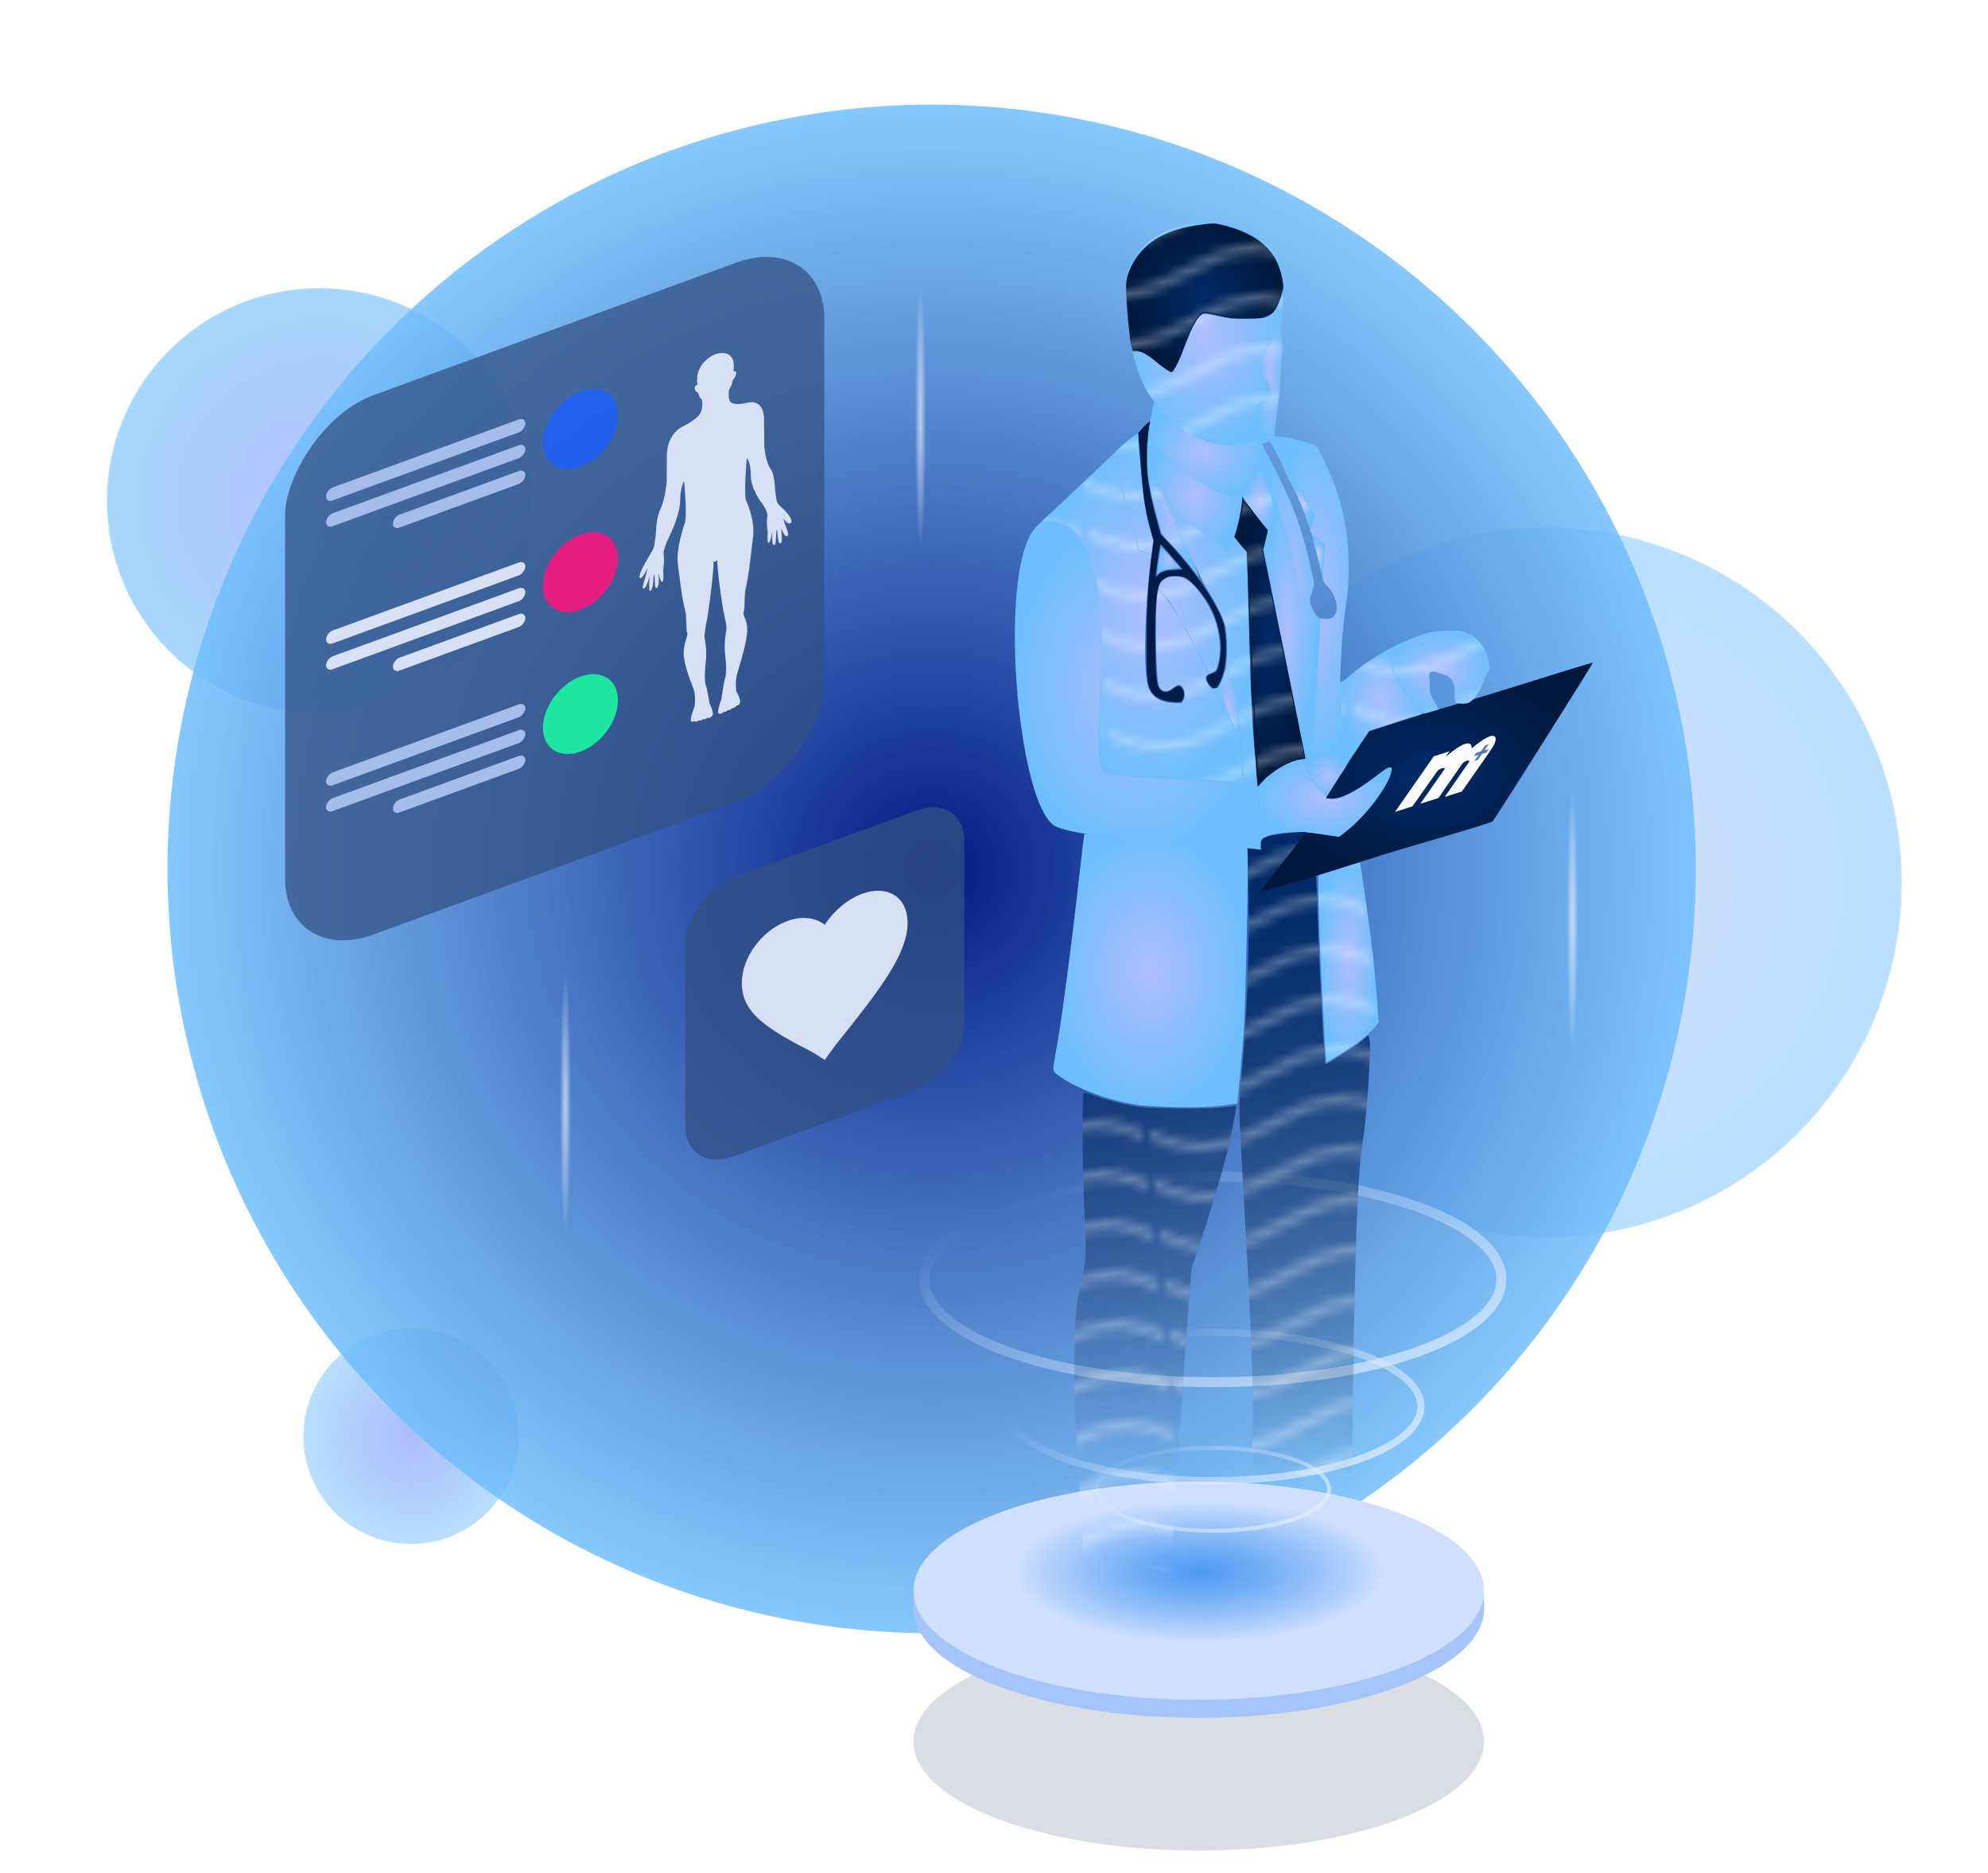 <?xml version="1.0" encoding="UTF-8"?>
<svg width="375.14" height="353.38" enable-background="new" version="1.1" viewBox="0 0 375.142 353.382" xml:space="preserve" xmlns="http://www.w3.org/2000/svg" xmlns:cc="http://creativecommons.org/ns#" xmlns:dc="http://purl.org/dc/elements/1.1/" xmlns:rdf="http://www.w3.org/1999/02/22-rdf-syntax-ns#" xmlns:xlink="http://www.w3.org/1999/xlink"><defs><linearGradient id="c"><stop stop-color="#e2eeff" offset="0"/><stop stop-color="#e2eeff" stop-opacity="0" offset="1"/></linearGradient><linearGradient id="d"><stop stop-color="#e2eeff" stop-opacity=".701" offset="0"/><stop stop-color="#fff" stop-opacity="0" offset="1"/></linearGradient><pattern id="au" xlink:href="#bh" patternTransform="matrix(1.093 .112 -.118 1.157 0 0)"/><pattern id="bh" width="30.066" height="5.181" patternUnits="userSpaceOnUse"><path d="m7.597 0.061c-2.518-0.248-4.941 0.241-7.607 1.727v1.273c2.783-1.63 5.183-2.009 7.482-1.781 2.298 0.228 4.497 1.081 6.781 1.938 4.567 1.713 9.551 3.458 15.813-0.157l-4e-3 -1.273c-6.44 3.709-10.816 1.982-15.371 0.273-2.278-0.854-4.576-1.75-7.094-2z" fill="#fff"/></pattern><linearGradient id="b"><stop stop-color="#002a67" offset="0"/><stop stop-color="#00183c" offset="1"/></linearGradient><linearGradient id="i"><stop stop-color="#8399fd" offset="0"/><stop stop-color="#6ebefd" offset="1"/></linearGradient><linearGradient id="a"><stop stop-color="#b0befe" offset="0"/><stop stop-color="#6ebefd" offset="1"/></linearGradient><radialGradient id="q" cx="254.94" cy="176.37" r="144.77" gradientTransform="translate(59.028)" gradientUnits="userSpaceOnUse"><stop stop-color="#021981" offset="0"/><stop stop-color="#6ebefd" stop-opacity=".839" offset="1"/></radialGradient><radialGradient id="p" cx="254.94" cy="176.37" r="144.77" gradientTransform="matrix(.278 0 0 .278 127.51 57.848)" gradientUnits="userSpaceOnUse" xlink:href="#i"/><radialGradient id="o" cx="254.94" cy="176.37" r="144.77" gradientTransform="matrix(.141 0 0 .141 179.78 258.54)" gradientUnits="userSpaceOnUse"><stop stop-color="#5674fc" offset="0"/><stop stop-color="#6ebefd" offset="1"/></radialGradient><radialGradient id="n" cx="254.94" cy="176.37" r="144.77" gradientTransform="matrix(.465 0 0 .465 311.63 96.987)" gradientUnits="userSpaceOnUse" xlink:href="#a"/><radialGradient id="at" cx="216.21" cy="34.041" r="10.921" gradientTransform="matrix(1 0 0 1.431 0 -14.666)" gradientUnits="userSpaceOnUse" xlink:href="#a"/><radialGradient id="as" cx="207.03" cy="38.679" r="1.726" gradientTransform="matrix(1 0 0 6.083 .154 -196.64)" gradientUnits="userSpaceOnUse" xlink:href="#a"/><radialGradient id="ar" cx="223.8" cy="72.201" r="14.896" gradientTransform="matrix(1 0 0 1.622 0 -44.915)" gradientUnits="userSpaceOnUse" xlink:href="#a"/><radialGradient id="aq" cx="225.56" cy="82.684" r="16.965" gradientTransform="matrix(1 0 0 1.328 0 -27.114)" gradientUnits="userSpaceOnUse" xlink:href="#a"/><radialGradient id="ap" cx="204.71" cy="74.966" r="3.374" gradientTransform="matrix(1 0 0 5.282 0 -321.01)" gradientUnits="userSpaceOnUse" xlink:href="#a"/><linearGradient id="k" x1="204.01" x2="212.33" y1="109.86" y2="192.7" gradientUnits="userSpaceOnUse"><stop stop-color="#002a67" offset="0"/><stop stop-color="#00183c" stop-opacity="0" offset="1"/></linearGradient><radialGradient id="ao" cx="200.85" cy="70.635" r="6.5" gradientTransform="matrix(1 0 0 3.44 0 -172.32)" gradientUnits="userSpaceOnUse" xlink:href="#a"/><radialGradient id="an" cx="216.28" cy="50.241" r="7.738" gradientTransform="matrix(1 0 0 .839 0 8.107)" gradientUnits="userSpaceOnUse" xlink:href="#a"/><radialGradient id="am" cx="223.79" cy="122.43" r="13.381" gradientTransform="matrix(1 0 0 1.408 0 -49.984)" gradientUnits="userSpaceOnUse" xlink:href="#a"/><radialGradient id="al" cx="196.26" cy="121.19" r="4.188" gradientTransform="matrix(1 0 0 3.312 0 -280.2)" gradientUnits="userSpaceOnUse" xlink:href="#a"/><radialGradient id="ak" cx="191.73" cy="84.549" r="5.638" gradientTransform="matrix(1 0 0 1.187 0 -15.766)" gradientUnits="userSpaceOnUse" xlink:href="#a"/><radialGradient id="aj" cx="204.5" cy="70.075" r="4.066" gradientTransform="matrix(1 0 0 5.079 0 -285.86)" gradientUnits="userSpaceOnUse" xlink:href="#a"/><radialGradient id="ai" cx="202.56" cy="57.7" r="1.336" gradientTransform="matrix(1 0 0 2.16 0 -66.926)" gradientUnits="userSpaceOnUse" xlink:href="#a"/><radialGradient id="ah" cx="200.5" cy="64.702" r=".694" gradientTransform="matrix(1 0 0 3.567 0 -166.06)" gradientUnits="userSpaceOnUse" xlink:href="#a"/><radialGradient id="ag" cx="212.91" cy="85.53" r="1.567" gradientTransform="matrix(1 0 0 3.318 0 -198.3)" gradientUnits="userSpaceOnUse" xlink:href="#a"/><radialGradient id="af" cx="220.67" cy="58.382" r="3.612" gradientTransform="matrix(1 0 0 2.571 0 -91.71)" gradientUnits="userSpaceOnUse" xlink:href="#a"/><radialGradient id="ae" cx="221.19" cy="65.474" r="1.631" gradientTransform="matrix(1 0 0 1.184 0 -12.069)" gradientUnits="userSpaceOnUse" xlink:href="#a"/><radialGradient id="ad" cx="185.14" cy="95.281" r="22.762" gradientTransform="matrix(1 0 0 .688 0 29.685)" gradientUnits="userSpaceOnUse" xlink:href="#b"/><radialGradient id="ac" cx="207.17" cy="76.666" r="4.772" gradientTransform="matrix(1 0 0 4.067 0 -235.12)" gradientUnits="userSpaceOnUse" xlink:href="#b"/><radialGradient id="ab" cx="217.51" cy="56.353" r="6.517" gradientTransform="matrix(1 0 0 1.209 0 -11.8)" gradientUnits="userSpaceOnUse" xlink:href="#a"/><radialGradient id="aa" cx="208.59" cy="57.497" r="2.127" gradientTransform="matrix(1 0 0 2.231 0 -70.762)" gradientUnits="userSpaceOnUse" xlink:href="#a"/><radialGradient id="z" cx="183.62" cy="80.911" r="6.957" gradientTransform="matrix(1 0 0 .826 0 14.112)" gradientUnits="userSpaceOnUse" xlink:href="#a"/><radialGradient id="y" cx="199.52" cy="98.447" r="9.245" gradientTransform="matrix(1 0 0 .595 0 39.823)" gradientUnits="userSpaceOnUse" xlink:href="#a"/><radialGradient id="x" cx="199.17" cy="95.358" r="3.017" gradientTransform="matrix(1 0 0 .968 0 3.025)" gradientUnits="userSpaceOnUse" xlink:href="#a"/><radialGradient id="w" cx="216.2" cy="28.724" r="10.901" gradientTransform="matrix(1 0 0 .946 0 1.883)" gradientUnits="userSpaceOnUse" xlink:href="#b"/><linearGradient id="j" x1="162.37" x2="242.53" y1="112.08" y2="112.08" gradientUnits="userSpaceOnUse" xlink:href="#b"/><filter id="be" color-interpolation-filters="sRGB"><feGaussianBlur result="blur" stdDeviation="1.5 1.5"/></filter><radialGradient id="v" cx="202.45" cy="112.08" r="40.076" gradientTransform="matrix(1 0 0 2.337 0 -149.86)" gradientUnits="userSpaceOnUse" xlink:href="#i"/><filter id="bd" color-interpolation-filters="sRGB"><feGaussianBlur result="blur" stdDeviation="1.5 1.5"/></filter><radialGradient id="u" cx="273.47" cy="218.36" r="20.643" gradientTransform="matrix(1.264 0 0 .483 -52.813 117.63)" gradientUnits="userSpaceOnUse"><stop stop-color="#4d9af2" offset="0"/><stop stop-color="#2e8af0" stop-opacity="0" offset="1"/></radialGradient><radialGradient id="t" cx="263.86" cy="75.331" r="1.05" gradientTransform="matrix(1 0 0 23.731 -129.63 -1599.4)" gradientUnits="userSpaceOnUse" xlink:href="#d"/><radialGradient id="s" cx="263.86" cy="75.331" r="1.05" gradientTransform="matrix(1 0 0 23.731 -62.618 -1728.8)" gradientUnits="userSpaceOnUse" xlink:href="#d"/><radialGradient id="r" cx="263.86" cy="75.331" r="1.05" gradientTransform="matrix(1 0 0 23.731 60.391 -1634.3)" gradientUnits="userSpaceOnUse" xlink:href="#d"/><filter id="bc" color-interpolation-filters="sRGB"><feColorMatrix result="fbSourceGraphic" values="1.266 0 0 0.386 -0.133 0 1.266 0 0.386 -0.133 0 0 1.266 0.386 -0.133 0 0 0 1 0"/><feColorMatrix in="fbSourceGraphic" result="fbSourceGraphicAlpha" values="0 0 0 -1 0 0 0 0 -1 0 0 0 0 -1 0 0 0 0 1 0"/><feFlood flood-color="rgb(230,239,252)" in="fbSourceGraphic" result="flood"/><feComposite in="flood" in2="fbSourceGraphic" operator="in" result="composite1"/><feGaussianBlur in="composite1" result="blur" stdDeviation="2.4"/><feOffset dx="4.57967e-15" dy="4.57967e-15" result="offset"/><feComposite in="fbSourceGraphic" in2="offset" result="composite2"/></filter><filter id="bb" color-interpolation-filters="sRGB"><feGaussianBlur result="blur" stdDeviation="1.5 1.5"/></filter><linearGradient id="ay" x1="186.41" x2="208.47" y1="199.97" y2="148.85" gradientUnits="userSpaceOnUse" xlink:href="#c"/><linearGradient id="ax" x1="186.41" x2="205.98" y1="199.97" y2="168.04" gradientUnits="userSpaceOnUse" xlink:href="#c"/><linearGradient id="aw" x1="186.41" x2="199.24" y1="199.97" y2="176.24" gradientUnits="userSpaceOnUse" xlink:href="#c"/></defs><style type="text/css">
	.st0{fill:none;}
</style><g transform="translate(-138.15 -12.427)" fill-rule="evenodd"><circle cx="198.42" cy="106.9" r="40.108" fill="url(#p)" opacity=".61" stroke="#fff" stroke-opacity=".246" stroke-width=".319"/><circle cx="215.73" cy="283.41" r="20.34" fill="url(#o)" opacity=".489" stroke="#fff" stroke-opacity=".246" stroke-width=".162"/><circle cx="430.05" cy="178.91" r="66.98" fill="url(#n)" opacity=".489" stroke="#fff" stroke-opacity=".246" stroke-width=".533"/><circle cx="313.96" cy="176.37" r="144.2" fill="url(#q)"/></g><g id="ba" transform="translate(-27.539 19.743)"><g transform="matrix(1.35 0 0 1.35 -141.41 -31.006)" enable-background="new"><g transform="translate(0 13.104)" opacity=".372"><ellipse cx="292.71" cy="238.63" rx="39.883" ry="15.241" fill="#586886" fill-opacity=".592" fill-rule="evenodd" filter="url(#bb)" opacity="1"/></g></g></g><g id="az" transform="translate(-138.15 -12.427)"><g transform="matrix(1.35 0 0 1.35 -30.794 -9.852)"><g transform="translate(0 13.104)" fill-rule="evenodd"><path d="m332.59 228.24c-1e-5 8.417-17.856 15.241-39.883 15.241s-39.883-6.824-39.883-15.241 0.23-5.471 41.393-5.471c38.142 0 38.372-2.946 38.372 5.471z" fill="#a5c4fa"/><ellipse cx="292.71" cy="225.71" rx="39.883" ry="15.241" fill="#cfe0ff"/><ellipse cx="292.71" cy="223.06" rx="26.081" ry="9.967" fill="url(#u)"/></g></g></g><g transform="translate(-59.669 16.642)"><g transform="matrix(-1.567 0 0 1.567 624.55 -43.68)"><ellipse id="av" cx="214.43" cy="171.29" rx="34.748" ry="12.388" fill="none" stroke="url(#ay)" stroke-linejoin="round" stroke-width="1.2"/><ellipse id="bg" cx="214.43" cy="186.6" rx="25.048" ry="8.93" fill="none" stroke="url(#ax)" stroke-linejoin="round" stroke-width=".865"/><ellipse id="bf" cx="214.43" cy="196.57" rx="14" ry="4.991" fill="none" stroke="url(#aw)" stroke-linejoin="round" stroke-width=".483"/></g></g><g id="m" transform="translate(-59.669 16.642)"><g transform="matrix(-1.443 0 0 1.443 593.14 71.206)"><g transform="matrix(.761 .278 0 .761 58.942 -102.1)"><rect transform="translate(0 -48.949)" x="266.7" y="45.286" width="92.661" height="92.661" ry="15.126" fill="#335283" fill-opacity=".749" fill-rule="evenodd"/><g transform="matrix(.301 0 0 .301 254.35 10.768)" fill="#d7e0f4"><g fill="#d7e0f4"><g fill="#d7e0f4"><path d="m104.26 117.96c-0.304 3.58 2.126 22.529 3.38 29.959 0.597 3.52 2.234 9.255 1.645 12.3-0.841 4.244-1.084 9.736-0.621 12.934 0.292 1.942 1.211 10.899-0.104 14.175-0.688 1.718-1.949 10.522-1.949 10.522-3.285 8.294-1.431 7.886-1.431 7.886 1.017 1.248 2.759 0.098 2.759 0.098 1.327 0.846 2.246-0.201 2.246-0.201 1.139 0.943 2.467-0.116 2.467-0.116 1.431 0.743 2.758-0.627 2.758-0.627 0.822 0.414 1.023-0.109 1.023-0.109 2.466-0.158-1.376-8.05-1.376-8.05-0.92-7.088 0.913-11.033 0.913-11.033 6.004-17.805 6.309-22.53 3.909-29.24-0.676-1.937-0.847-2.704-0.536-3.545 0.719-1.941 0.195-9.748 1.072-12.848 1.692-5.979 3.361-21.142 4.231-28.217 1.169-9.53-4.141-22.308-4.141-22.308-1.163-5.2 0.542-23.727 0.542-23.727 2.381 3.705 2.29 10.245 2.29 10.245-0.378 6.859 5.541 17.342 5.541 17.342 2.844 4.332 3.921 8.442 3.921 8.747 0 1.248-0.273 4.269-0.273 4.269l0.109 2.631c0.049 0.67 0.426 2.977 0.365 4.092-0.444 6.862 0.646 5.571 0.646 5.571 0.92 0 1.931-5.522 1.931-5.522 0 1.424-0.348 5.687 0.42 7.295 0.919 1.918 1.595-0.329 1.607-0.78 0.243-8.737 0.768-6.448 0.768-6.448 0.511 7.088 1.139 8.689 2.265 8.135 0.853-0.407 0.073-8.506 0.073-8.506 1.461 4.811 2.569 5.577 2.569 5.577 2.411 1.693 0.92-2.983 0.585-3.909-1.784-4.92-1.839-6.625-1.839-6.625 2.229 4.421 3.909 4.257 3.909 4.257 2.174-0.694-1.9-6.954-4.287-9.953-1.218-1.528-2.789-3.574-3.245-4.789-0.743-2.058-1.304-8.674-1.304-8.674-0.225-7.807-2.155-11.198-2.155-11.198-3.3-5.282-3.921-15.135-3.921-15.135l-0.146-16.635c-1.157-11.347-9.518-11.429-9.518-11.429-8.451-1.258-9.627-3.988-9.627-3.988-1.79-2.576-0.767-7.514-0.767-7.514 1.485-1.208 2.058-4.415 2.058-4.415 2.466-1.891 2.345-4.658 1.206-4.628-0.914 0.024-0.707-0.733-0.707-0.733 1.542-12.456-9.516-13.092-9.516-13.092h-1.688s-11.063 0.636-9.523 13.089c0 0 0.207 0.758-0.715 0.733-1.136-0.03-1.242 2.737 1.215 4.628 0 0 0.572 3.206 2.058 4.415 0 0 1.023 4.938-0.767 7.514 0 0-1.172 2.73-9.627 3.988 0 0-8.375 0.082-9.514 11.429l-0.158 16.635s-0.609 9.853-3.922 15.135c0 0-1.921 3.392-2.143 11.198 0 0-0.563 6.616-1.303 8.674-0.451 1.209-2.021 3.255-3.249 4.789-2.408 2.993-6.455 9.24-4.29 9.953 0 0 1.689 0.164 3.909-4.257 0 0-0.046 1.693-1.827 6.625-0.35 0.914-1.839 5.59 0.573 3.909 0 0 1.117-0.767 2.569-5.577 0 0-0.779 8.099 0.088 8.506 1.133 0.555 1.751-1.047 2.262-8.135 0 0 0.524-2.289 0.767 6.448 0.012 0.451 0.673 2.698 1.596 0.78 0.779-1.608 0.429-5.864 0.429-7.295 0 0 0.999 5.522 1.933 5.522 0 0 1.099 1.291 0.648-5.571-0.073-1.121 0.32-3.422 0.369-4.092l0.106-2.631s-0.274-3.014-0.274-4.269c0-0.311 1.078-4.415 3.921-8.747 0 0 5.913-10.488 5.532-17.342 0 0-0.082-6.54 2.299-10.245 0 0 1.69 18.526 0.545 23.727 0 0-5.319 12.778-4.146 22.308 0.864 7.094 2.53 22.237 4.226 28.217 0.886 3.094 0.362 10.899 1.072 12.848 0.32 0.847 0.152 1.627-0.536 3.545-2.387 6.71-2.083 11.436 3.921 29.24 0 0 1.848 3.945 0.914 11.033 0 0-3.836 7.892-1.379 8.05 0 0 0.192 0.523 1.023 0.109 0 0 1.327 1.37 2.761 0.627 0 0 1.328 1.06 2.463 0.116 0 0 0.91 1.047 2.237 0.201 0 0 1.742 1.175 2.777-0.098 0 0 1.839 0.408-1.435-7.886 0 0-1.254-8.793-1.945-10.522-1.318-3.275-0.387-12.251-0.106-14.175 0.453-3.216 0.21-8.695-0.618-12.934-0.606-3.038 1.035-8.774 1.641-12.3 1.245-7.423 3.685-26.373 3.38-29.959l1.008 0.354c0.722 2e-3 1.178-0.351 1.178-0.351z" fill="#d7e0f4"/></g></g></g><g transform="translate(0 -48.949)" fill-rule="evenodd"><circle cx="308.6" cy="64.121" r="6.446" fill="#1a5ffc" fill-opacity=".834"/><g fill="#aac0ee" fill-opacity=".957"><rect x="318.07" y="58.581" width="34.244" height="2.216" ry="1.108"/><rect x="318.07" y="63.013" width="34.244" height="2.216" ry="1.108"/><rect x="318.07" y="67.445" width="22.762" height="2.216" ry="1.108"/></g></g><g transform="translate(0 -24.374)" fill-rule="evenodd"><circle cx="308.6" cy="64.121" r="6.446" fill="#ed1c81" fill-opacity=".957"/><g fill="#d7e0f4"><rect x="318.07" y="58.581" width="34.244" height="2.216" ry="1.108"/><rect x="318.07" y="63.013" width="34.244" height="2.216" ry="1.108"/><rect x="318.07" y="67.445" width="22.762" height="2.216" ry="1.108"/></g></g><circle cx="308.6" cy="64.121" r="6.446" fill="#1de8a0" fill-opacity=".988" fill-rule="evenodd"/><g fill="#aac0ee" fill-opacity=".957" fill-rule="evenodd"><rect x="318.07" y="58.581" width="34.244" height="2.216" ry="1.108"/><rect x="318.07" y="63.013" width="34.244" height="2.216" ry="1.108"/><rect x="318.07" y="67.445" width="22.762" height="2.216" ry="1.108"/></g></g></g></g><g id="l" transform="translate(-59.669 16.642)"><g transform="matrix(-.807 .294 0 .807 460.13 -52.725)" enable-background="new"><rect x="270.73" y="131.5" width="65.266" height="65.266" ry="11.18" fill="#335183" fill-opacity=".749" fill-rule="evenodd"/><g transform="matrix(.076 0 0 .076 284.01 144.78)" fill="#dde6f8" fill-opacity=".957"><g fill="#dde6f8" fill-opacity=".957"><g fill="#dde6f8" fill-opacity=".957"><path d="M 255,489.6 219.3,453.9 C 86.7,336.6 0,257.55 0,160.65 0,81.6 61.2,20.4 140.25,20.4 183.6,20.4 226.95,40.8 255,73.95 283.05,40.8 326.4,20.4 369.75,20.4 448.8,20.4 510,81.6 510,160.65 510,257.55 423.3,336.6 290.7,453.9 Z" fill="#dde6f8" fill-opacity=".957"/></g></g></g></g></g><g transform="translate(-59.669 16.642)" display="none" opacity=".372"><g transform="translate(1.047 -.654)" display="inline" fill="url(#v)" fill-rule="evenodd" filter="url(#bd)"><path d="m210.81 49.617c-0.526-0.047-1.206-0.143-1.511-0.215l-0.554-0.13 0.03-0.4c0.016-0.22 0.039-1.376 0.05-2.57 0.025-2.567 1e-3 -2.645-0.816-2.753-0.329-0.044-0.592-0.153-0.776-0.324-0.267-0.247-0.276-0.288-0.223-0.98 0.068-0.884 0.312-1.47 1.053-2.526 0.638-0.91 0.661-1.058 0.327-2.03-0.254-0.739-0.752-1.626-1.395-2.485-0.683-0.912-0.716-0.985-0.786-1.731-0.051-0.542 0.186-2.39 0.328-2.56 0.016-0.019 0.183 0.082 0.37 0.225 0.523 0.399 1.074 0.549 2.475 0.673 1.554 0.137 2.773 0.036 5.071-0.422 0.992-0.198 1.683-0.288 1.861-0.244 0.725 0.182 1.5 1.543 2.757 4.84 0.818 2.146 0.985 2.51 1.356 2.95 0.225 0.268 0.297 0.297 0.553 0.223 0.372-0.107 0.9-0.473 2.168-1.505 1.115-0.907 1.799-1.288 2.533-1.411l0.488-0.082-0.468-0.012c-0.647-0.016-1.369 0.383-2.839 1.572-1.181 0.955-1.775 1.337-2.082 1.337-0.271 0-0.767-0.975-1.612-3.173-0.98-2.547-1.493-3.615-2.033-4.229-0.706-0.802-0.706-0.802-2.713-0.394-2.009 0.409-4.143 0.544-5.655 0.357-1.873-0.231-2.431-0.769-3.194-3.077-0.3-0.907-0.324-1.068-0.264-1.783 0.151-1.807 0.939-3.636 2.105-4.885 1.427-1.528 3.161-2.46 5.895-3.169 1.231-0.319 1.878-0.357 3.244-0.192 5.524 0.668 8.976 2.992 10.322 6.951 0.289 0.85 0.313 1.551 0.147 4.226-0.434 6.955-1.533 10.826-3.953 13.925-1.313 1.68-3.974 3.956-5.612 4.798-1.912 0.984-4.289 1.415-6.647 1.206z" opacity="1"/><path d="m208.6 105.17c0.01-0.748 0.307-8.64 0.326-8.657 0.047-0.042 4.219-0.346 6.849-0.499 6.723-0.391 7.911-0.465 9.745-0.611 3.74-0.298 4.752-0.583 5.019-1.416 0.267-0.833 0.326-2.717 0.195-6.232-0.07-1.883-0.127-5.963-0.126-9.065 2e-3 -5.855 0.06-6.971 0.512-9.719 0.678-4.129 2.03-6.884 3.979-8.115 0.804-0.507 1.453-0.674 2.679-0.686l1.129-0.012 0.565 0.554c0.727 0.713 1.151 1.476 1.65 2.973 1.737 5.205 1.883 16.065 0.35 26.034-1.078 7.01-2.773 11.672-4.578 12.593-2.066 1.054-10.016 2.018-21.95 2.66-4.365 0.235-6.345 0.296-6.344 0.197z" opacity="1"/><path d="m208.9 96.137c3e-3 -0.125 0.356-7.324 0.785-15.998l0.781-15.771 0.743-0.873c0.409-0.48 0.769-0.872 0.801-0.872 0.032 4.03e-4 0.213 0.388 0.403 0.861s0.382 0.883 0.428 0.911c0.099 0.061 2.791-1.973 4.584-3.464 0.71-0.591 1.937-1.718 2.727-2.504s1.435-1.412 1.435-1.389c0 0.102-1.059 2.68-1.717 4.18-1.311 2.987-3.573 7.579-4.216 8.555-0.908 1.379-2.207 4.053-2.328 4.791-0.209 1.271-0.294 3.142-0.195 4.272l0.099 1.126-0.449 1.396c-0.896 2.784-1.22 4.843-1.715 10.925-0.14 1.717-0.276 3.247-0.303 3.399-0.027 0.152-4e-3 0.277 0.05 0.277 0.054 0 0.1-0.125 0.103-0.277 2e-3 -0.152 0.087-1.161 0.188-2.241 0.158-1.695 0.235-2.123 0.559-3.122 0.612-1.887 1.334-3.641 2.206-5.359 0.757-1.492 0.846-1.624 1.172-1.729 0.444-0.143 1.007-0.939 1.007-1.422 0-0.388-0.144-0.525-0.84-0.803-0.596-0.238-0.706-0.411-0.943-1.489-0.381-1.733-0.129-4.17 0.638-6.163 0.952-2.475 3.014-5.089 4.356-5.523 1.315-0.425 2.622 0.026 3.132 1.079l0.219 0.452-0.594 0.784c-1.992 2.63-3.833 5.67-5.475 9.041-0.485 0.996-0.856 1.834-0.824 1.863 0.032 0.029 0.074 0.007 0.095-0.048 0.178-0.484 2.083-4.213 2.703-5.288 1.586-2.753 3.949-6.176 4.09-5.924 0.465 0.83 0.449 11.148-0.019 12.91-0.244 0.917-1.009 1.127-1.86 0.511-0.273-0.198-0.601-0.402-0.729-0.453-0.786-0.316-1.377 1.275-0.792 2.132l0.233 0.342 0.799-0.023c2.324-0.068 3.537-0.928 3.915-2.773 0.586-2.864 0.282-12.45-0.596-18.756l-0.14-1.005 0.336-1.11c0.429-1.414 0.813-3.316 1.061-5.241 0.158-1.234 0.705-7.631 0.705-8.252 0-0.226 1.27 0.651 2.231 1.54l0.71 0.657-0.07 0.661c-0.193 1.832-0.928 5.373-1.712 8.248-0.539 1.977-1.362 4.654-1.479 4.812-0.045 0.061-0.379 0.191-0.741 0.289-0.363 0.098-0.635 0.202-0.606 0.232 0.08 0.08 1.343-0.282 1.45-0.416 0.172-0.215 1.237-3.824 1.877-6.36 0.629-2.494 1.044-4.539 1.278-6.296 0.067-0.5 0.15-0.897 0.185-0.882 0.035 0.015 2.312 2.135 5.06 4.711l4.996 4.683-1.075 0.064c-1.169 0.07-1.422 0.129-2.19 0.518-2.735 1.386-4.262 5.074-4.827 11.655-0.247 2.878-0.287 5.946-0.14 10.626 0.077 2.437 0.14 5.791 0.14 7.453 0 3.496-0.053 3.846-0.645 4.233-0.76 0.497-3.063 0.742-11.34 1.205-4.124 0.231-7.417 0.446-8.547 0.557-0.546 0.054-1.033 0.098-1.083 0.098-0.05 0-0.088-0.102-0.085-0.227z" opacity="1"/><path d="m219.33 84.892c-0.121-0.134-0.209-0.412-0.236-0.742-0.035-0.432 6.3e-4 -0.591 0.197-0.88 0.33-0.487 0.63-0.5 1.213-0.055 0.827 0.632 1.275 0.675 1.812 0.176 0.339-0.315 0.447-0.637 0.583-1.733 0.173-1.393 0.241-7.273 0.109-9.351-0.198-3.119-0.429-3.85-1.392-4.417-0.431-0.253-0.574-0.282-1.387-0.282-0.784 8.06e-4 -0.975 0.037-1.413 0.267-1.031 0.542-2.917 2.882-3.679 4.563-0.846 1.865-1.267 3.874-1.172 5.586 0.059 1.054 0.367 2.528 0.584 2.79 0.062 0.075 0.38 0.233 0.707 0.352 0.455 0.166 0.609 0.274 0.656 0.461 0.125 0.498-0.593 1.541-1.062 1.541-0.538 0-1.193-1.477-1.474-3.324-0.284-1.864-0.131-4.835 0.311-6.013 1.104-2.944 4.155-7.314 7.732-11.072l0.851-0.894 0.509-1.812c1.542-5.489 1.889-8.448 1.434-12.237-0.103-0.859-0.179-1.57-0.169-1.581 0.01-0.011 0.321 0.338 0.691 0.775l0.673 0.795-0.249 3.254c-0.435 5.69-0.728 7.666-1.568 10.567l-0.309 1.069 0.208 1.6c0.557 4.294 0.761 7.701 0.76 12.679-1e-3 4.705-0.073 5.516-0.572 6.486-0.485 0.942-1.632 1.514-3.198 1.595-0.883 0.046-0.972 0.033-1.15-0.165zm3.366-19.597c-0.171-1.105-0.333-2.031-0.36-2.058-0.027-0.027-0.132 0.039-0.233 0.147-0.431 0.46-2.832 3.255-2.832 3.297 0 0.025 0.51 0.068 1.133 0.095 1.251 0.054 1.843 0.243 2.291 0.729l0.252 0.273 0.03-0.237c0.016-0.131-0.11-1.141-0.281-2.246z" opacity="1"/><path d="m217.06 67.623c0-0.038 0.482-1.077 1.07-2.308 1.264-2.644 2.327-5.041 3.2-7.214 0.422-1.051 0.824-1.859 1.209-2.429 1.256-1.863 1.565-2.893 1.583-5.277 0.011-1.406 0.025-1.54 0.108-1.016 0.115 0.731 0.03 2.949-0.167 4.337-0.265 1.866-0.721 3.889-1.486 6.591l-0.413 1.46-1.02 1.108c-1.458 1.584-2.225 2.471-3.175 3.676-0.978 1.241-0.91 1.16-0.91 1.072z" opacity="1"/><path d="m212.44 63.202c-0.79-2-1.249-3.808-1.387-5.467l-0.068-0.809 0.892-0.128c3.454-0.496 7.431-3.117 11.412-7.52l0.729-0.806-0.041 1.964c-0.038 1.823-0.061 2.022-0.318 2.77-0.583 1.693-1.588 3.112-3.677 5.191-0.809 0.805-2.085 1.972-2.834 2.591-1.524 1.26-4.109 3.247-4.225 3.247-0.041 0-0.259-0.465-0.483-1.032z" opacity="1"/><path d="m195.52 90.747-1.376-0.488-0.387-0.576-0.387-0.576-3.601-1.125c-1.98-0.619-3.632-1.136-3.671-1.15-0.046-0.017 0.235-0.336 0.807-0.918 0.982-0.999 1.383-1.478 1.955-2.337 0.459-0.69 0.771-1.278 1.055-1.991 0.357-0.898 0.652-2.191 0.738-3.238 0.019-0.235 0.049-0.453 0.067-0.484 0.035-0.063 1.13 0.552 2.197 1.233 1.251 0.799 2.832 1.984 3.969 2.975l0.43 0.375 0.036 0.431c0.046 0.557-7e-3 1.909-0.129 3.276-0.104 1.167-0.177 2.448-0.231 4.066-0.019 0.561-0.048 1.018-0.065 1.016-0.017-0.002-0.651-0.223-1.407-0.491z" opacity="1"/><path d="m195.12 91.761c-0.439-0.677-0.786-1.244-0.77-1.26 0.016-0.016 0.591 0.171 1.278 0.414l1.25 0.442 0.054 0.541c0.052 0.518 0.057 0.526 0.121 0.188 0.037-0.194 0.09-1.327 0.118-2.518 0.028-1.191 0.104-2.709 0.169-3.374 0.252-2.588-0.078-10.025-0.603-13.597-0.448-3.048-0.549-4.577-0.484-7.285 0.099-4.116 0.794-7.506 2.321-11.312 0.583-1.454 1.932-4.255 2.119-4.402 0.119-0.094 1.647-0.601 2.58-0.857 1.571-0.431 3.324-0.605 3.324-0.331 0 0.075 0.18 0.217 0.4 0.316 0.22 0.099 0.377 0.217 0.349 0.263-0.028 0.045-0.106 0.061-0.174 0.036-0.141-0.054-0.336 0.246-1.508 2.322-0.469 0.831-1.717 2.967-2.772 4.747l-1.919 3.236 0.246 0.677c0.135 0.373 0.289 0.758 0.342 0.857 0.066 0.122 0.047 0.319-0.057 0.619-0.13 0.372-0.284 0.531-1.012 1.043l-0.859 0.604 0.069 1.662c0.038 0.914 0.1 1.934 0.138 2.267 0.109 0.96-9e-3 1.297-0.722 2.058-1.226 1.309-1.619 3.267-0.818 4.068 0.303 0.303 0.755 0.412 1.435 0.347l0.478-0.046 0.455 9.526c0.25 5.239 0.452 9.533 0.448 9.541-4e-3 0.008-0.324-0.047-0.712-0.122-1.398-0.272-3.029-0.125-3.978 0.359-0.218 0.111-0.421 0.202-0.451 0.202-0.03 0-0.415-0.554-0.854-1.232z" opacity="1"/><path d="m207.57 48.832c-0.435-0.19-0.804-0.359-0.819-0.376-0.049-0.056-0.645-3.436-0.804-4.563-0.456-3.227-0.512-4.357-0.599-11.885l-0.044-3.827 0.278 0.817c0.153 0.45 0.401 1.028 0.553 1.287l0.275 0.469-0.169 0.879c-0.19 0.987-0.217 2.153-0.059 2.558 0.058 0.148 0.368 0.624 0.689 1.058 0.892 1.203 1.642 2.782 1.642 3.453 0 0.088-0.228 0.477-0.507 0.863-0.885 1.226-1.267 2.326-1.119 3.217 0.081 0.484 0.508 0.815 1.181 0.916 0.246 0.037 0.472 0.108 0.503 0.157 0.031 0.05 0.097 0.638 0.148 1.307 0.117 1.548-0.063 4.022-0.293 4.018-0.035-7.05e-4 -0.421-0.157-0.856-0.347z" opacity="1"/><path d="m198.4 96.796c-0.533-0.816-0.969-1.509-0.969-1.541 0-0.14 1.132-0.558 1.534-0.566 0.521-0.01 0.838 0.142 1.588 0.765 0.304 0.253 0.597 0.459 0.65 0.459 0.125 0 0.051-0.07-0.737-0.697-1.014-0.807-1.509-0.875-2.621-0.357-0.299 0.139-0.554 0.241-0.566 0.226-0.013-0.015-0.298-0.458-0.635-0.984-0.704-1.1-0.736-1.007 0.485-1.427 0.934-0.321 2.29-0.315 3.864 0.016l1.195 0.251-0.044 0.764c-0.07 1.21-0.629 2.217-2.179 3.921l-0.595 0.654z" opacity="1"/><path d="m197.43 133.91c-2.575-1.589-3.808-2.562-4.942-3.902l-0.423-0.5 0.062-0.86c0.34-4.696 0.55-6.929 0.982-10.428 0.309-2.507 1.487-10.847 1.539-10.899 0.016-0.016 1.317 0.346 2.891 0.805l2.862 0.834 0.033 1.004c0.042 1.286-0.149 7.986-0.337 11.831-0.265 5.41-0.655 12.229-0.73 12.75l-0.074 0.513z" opacity="1"/><path d="m208.19 103.81c-1.607-0.806-4.218-0.938-8.125-0.411-0.525 0.071-1.365 0.2-2.154 0.331l-0.346 0.057-0.284-0.193c-1.984-1.352-4.476-4.12-6.011-6.678-0.345-0.576-0.748-1.392-0.883-1.791-0.103-0.305-0.11-0.34-0.111-0.609l-1e-3 -0.285 0.082-0.074c0.069-0.061 0.104-0.074 0.214-0.073 0.244 1.44e-4 0.588 0.213 1.567 0.97 2.044 1.58 2.859 2.138 3.88 2.657 1.013 0.515 1.861 0.755 2.663 0.754 0.196-1.01e-4 0.429-0.011 0.519-0.025l0.164-0.025 0.335-0.346c1.188-1.229 1.764-1.971 2.171-2.792 0.316-0.639 0.458-1.231 0.459-1.92l6.8e-4 -0.413 0.318 0.017c0.615 0.033 0.976 0.121 1.451 0.354 0.152 0.075 0.413 0.189 0.579 0.254 0.991 0.387 2.014 1.073 3.374 2.264 0.249 0.218 0.512 0.452 0.584 0.519l0.13 0.123-0.124 3.732c-0.068 2.053-0.127 3.739-0.13 3.747-4e-3 8e-3 -0.148-0.056-0.321-0.143z" opacity="1"/><path d="m220.87 205.67c-4e-3 -1.584-2.011-31.847-2.535-38.227l-0.314-3.827-1.377-4.13c-1.46-4.379-2.677-8.475-3.501-11.784-0.622-2.498-1.423-6.53-1.316-6.629 0.044-0.04 0.669 0.021 1.389 0.135 1.929 0.307 10.465 0.302 12.288-8e-3 2.188-0.372 4.622-0.999 6.064-1.565 0.691-0.271 1.31-0.441 1.373-0.377 0.238 0.237 0.255 7.835 0.031 13.781-0.353 9.37-0.354 9.286 0.233 11.885 0.909 4.025 1.056 5.728 1.059 12.288 2e-3 4.256-0.137 8.248-0.453 12.993-0.251 3.767-0.523 8.252-0.604 9.967l-0.149 3.118-5.542 1.128c-3.048 0.621-5.79 1.191-6.093 1.267-0.303 0.076-0.551 0.069-0.551-0.017z" opacity="1"/><path d="m215.03 141.15c-0.942-0.096-2.084-0.23-2.538-0.296l-0.826-0.121-0.34-3.668c-0.187-2.018-0.433-4.756-0.547-6.086-0.23-2.685-0.498-24.386-0.31-25.135 0.118-0.471 0.147-0.476 4.707-0.72 5.753-0.308 11.213-0.756 14.861-1.22 1.551-0.197 2.844-0.342 2.873-0.321 0.029 0.021 0.325 2.477 0.658 5.458 1.209 10.817 2.608 21.25 3.412 25.44 0.343 1.788 0.315 1.865-0.952 2.681-2.702 1.74-6.309 3.076-10.014 3.707-2.15 0.367-8.544 0.53-10.984 0.28z" opacity="1"/><path d="m201.52 192.16-5.759-0.3-0.13-11.1c-0.214-18.2-0.668-30.705-1.233-33.964-0.652-3.76-1.346-13.77-1.039-14.993l0.133-0.532 0.951 0.795c1.054 0.881 4.883 3.312 5.012 3.183 0.157-0.157 0.883-13.964 1.048-19.929 0.091-3.297 0.209-6.038 0.262-6.09 0.053-0.053 1.766 0.394 3.808 0.993 2.041 0.599 3.738 1.063 3.77 1.031 0.032-0.032-1.304-1.792-2.97-3.91s-3.029-3.909-3.029-3.98c0-0.269 4.534 0.06 5.288 0.383 0.677 0.291 0.755 0.401 0.755 1.065v0.742l0.937-0.106 0.937-0.106-0.118 5.669c-0.181 8.668 0.154 17.561 0.995 26.448 0.327 3.458 0.327 3.987-1e-3 9.77-1.345 23.667-1.746 33.082-1.593 37.369 0.056 1.569 0.036 3.994-0.044 5.388l-0.146 2.536-1.037-0.031c-0.57-0.017-3.629-0.166-6.796-0.331z" opacity="1"/><path d="m204.01 109.86c-6.763-1.983-9.355-2.739-18.517-5.397-4.936-1.432-9.078-2.705-9.205-2.829-0.322-0.314-13.985-21.951-13.91-22.027 0.034-0.034 5.28 1.577 11.659 3.58 6.379 2.002 12.591 3.95 13.806 4.327 1.214 0.377 2.946 0.919 3.847 1.204l1.64 0.518 1.199 1.859c0.659 1.022 1.272 1.999 1.362 2.17 0.09 0.171 0.881 1.369 1.757 2.661l1.593 2.35-0.554 0.043c-1.245 0.096-3.221-0.891-5.979-2.987-1.802-1.369-2.067-1.511-2.368-1.261-0.33 0.274-0.266 0.694 0.274 1.822 1.174 2.45 3.912 5.777 6.136 7.456l0.769 0.58 1.821-0.294c1.002-0.162 1.996-0.312 2.21-0.334 0.354-0.036 0.661 0.306 3.394 3.783 1.652 2.103 2.983 3.842 2.958 3.864-0.025 0.022-1.777-0.467-3.892-1.087z" opacity="1"/><path d="m184.62 86.363-0.872-0.277 0.602-1.057c0.743-1.303 0.7-1.607 0.642-2.411-0.038-0.519 0.288-1.459-0.105-1.688-0.499-0.29-1.316 0.226-1.899 0.372-0.573 0.144-1.477 0.535-1.456 2.412 0.013 1.128-0.026 1.505-0.147 1.43-0.091-0.056-1.313 0.481-2.1-0.161-1.511-1.233-1.738-3.08-2.326-3.969-0.354-0.535-0.356-0.552-0.152-1.522 0.28-1.337 0.707-2.163 1.56-3.018 1.167-1.171 2.487-1.478 5.276-1.227 1.316 0.118 1.83 0.243 3.209 0.778 0.903 0.351 2.113 0.874 2.688 1.164l1.045 0.526-0.097 0.88c-0.214 1.95-0.888 3.741-1.983 5.274-0.851 1.19-2.448 2.803-2.758 2.784-0.139-0.008-0.645-0.14-1.125-0.292z" opacity="1"/><path d="m198.43 73.086c-0.333-0.286-0.39-0.442-0.378-1.033 0.02-1.035 0.549-2.309 1.221-2.935 0.536-0.5 0.591-0.631 0.974-2.318 1.472-6.493 3.755-12.489 6.499-17.067 0.343-0.572 0.562-0.803 0.707-0.747 0.116 0.045 0.365 0.12 0.554 0.167 0.189 0.047 0.343 0.112 0.343 0.143 0 0.031-0.428 0.809-0.951 1.729-2.83 4.976-5.063 10.826-6.318 16.55-0.257 1.174-0.257 1.223 3e-3 1.996 0.217 0.644 0.245 0.969 0.151 1.731-0.064 0.516-0.187 1.071-0.274 1.233-0.485 0.906-1.787 1.189-2.53 0.55z" opacity="1"/><path d="m207.85 95.5c-1.667-1.418-3.545-2.432-4.906-2.649-0.518-0.083-0.589-0.137-0.527-0.396 0.04-0.165 1.362-6.641 2.938-14.39l2.866-14.089-0.313-1.299-0.313-1.299 1.659-2.183c1.654-2.177 1.659-2.181 1.659-1.623 0 0.771 0.23 2.007 0.663 3.568l0.366 1.319-0.806 0.918-0.806 0.918-0.774 15.71c-0.425 8.64-0.791 15.825-0.812 15.966-0.031 0.207-0.202 0.117-0.893-0.471z" opacity="1"/><path d="m222.6 67.237c-0.247-0.298-1.072-0.546-2.13-0.641l-0.91-0.082 1.333-1.543c0.733-0.849 1.35-1.49 1.369-1.424 0.09 0.297 0.598 3.813 0.557 3.854-0.025 0.025-0.124-0.048-0.22-0.164z" opacity="1"/><path d="m211.42 89.803c0.281-3.338 0.752-6.045 1.436-8.252l0.378-1.22 0.24 0.783c0.264 0.86 0.776 1.927 0.987 2.058 0.074 0.046-0.145 0.611-0.488 1.256-0.772 1.454-1.522 3.179-2.15 4.947l-0.481 1.353z" opacity="1"/><path d="m210.21 55.613c-0.404-0.629-0.891-1.562-1.084-2.073-0.419-1.114-0.672-2.749-0.551-3.56l0.088-0.589 0.877 0.188c0.482 0.104 1.569 0.191 2.414 0.193 3.824 0.012 6.433-1.212 9.883-4.639 1.374-1.365 1.603-1.541 1.667-1.282 0.115 0.46 0.515 3.611 0.515 4.056 0 0.307-0.344 0.758-1.555 2.033-3.478 3.663-6.647 5.793-9.713 6.528-1.777 0.426-1.705 0.45-2.543-0.856z" opacity="1"/><path d="m206.54 59.962c0.11-3.056 0.546-4.734 1.695-6.524l0.441-0.687 0.262 0.744c0.227 0.646 0.755 1.61 1.642 2.998 0.241 0.377 0.238 0.382-0.739 1.709-1.158 1.573-2.61 3.352-3.061 3.753l-0.321 0.285z" opacity="1"/><path d="m201.58 92.657c-0.275-0.111-0.287-0.189-0.185-1.237 0.059-0.615 0.273-3.779 0.474-7.03 0.545-8.793 0.856-12.095 1.513-16.024 0.404-2.417 1.284-5.97 2.033-8.205 0.607-1.813 1.332-3.595 1.153-2.834-0.167 0.711-0.252 5.128-0.099 5.128 0.082 0 0.333-0.23 0.559-0.512l0.411-0.512 0.322 1.26 0.322 1.26-2.927 14.364c-1.61 7.9-2.927 14.39-2.927 14.422 0 0.091-0.328 0.051-0.65-0.079z" opacity="1"/><path d="m199.9 65.778c-0.171-2.587-0.185-2.516 0.582-3.084 0.372-0.275 0.691-0.486 0.71-0.467 0.019 0.019-0.244 1.14-0.583 2.492l-0.617 2.458z" opacity="1"/><path d="m201.2 90.373c-0.049-0.196-0.259-4.096-0.468-8.666-0.379-8.31-0.379-8.31-0.093-8.51 0.334-0.234 0.683-1.133 0.806-2.073 0.062-0.472 5e-3 -0.903-0.197-1.503-0.279-0.829-0.28-0.859-0.02-2.045 0.701-3.197 1.625-6.182 2.885-9.322 0.899-2.241 2.791-6.14 3.801-7.834l0.594-0.997-0.086 0.641c-0.048 0.353-0.02 1.051 0.061 1.553 0.146 0.903 0.143 0.919-0.351 1.72-0.946 1.533-2.711 6.035-3.603 9.191-1.439 5.091-2.022 9.515-2.724 20.657-0.237 3.758-0.45 6.993-0.474 7.189l-0.043 0.356z" opacity="1"/><path d="m201.58 60.532c-0.058-0.157-0.184-0.485-0.282-0.729-0.171-0.428-0.13-0.524 1.186-2.741 0.75-1.263 1.385-2.275 1.412-2.248 0.027 0.027-0.154 0.523-0.403 1.103s-0.757 1.919-1.13 2.977c-0.509 1.443-0.704 1.852-0.783 1.638z" opacity="1"/><path d="m220.53 38.806c-0.336-0.513-0.785-1.522-1.332-2.996-1.085-2.922-1.99-4.51-2.75-4.825-0.242-0.1-0.569-0.06-2.093 0.259-1.722 0.36-1.899 0.378-3.771 0.382-2.164 0.005-2.724-0.083-3.45-0.544-0.619-0.392-1.009-1.042-1.477-2.458-0.393-1.19-0.402-1.246-0.307-1.977 0.2-1.544 0.769-3.058 1.55-4.121 1.351-1.84 3.737-3.177 7.029-3.937 0.937-0.217 0.985-0.218 2.323-0.064 2.967 0.342 5.118 1.016 6.877 2.155 2.258 1.462 3.974 4.23 3.972 6.409-1e-3 1.939-0.335 5.93-0.668 7.99l-0.167 1.032-0.514 0.002c-0.818 0.004-1.515 0.384-3.032 1.655-0.793 0.664-1.703 1.26-1.927 1.262-0.063 5.03e-4 -0.181-0.101-0.263-0.226z" display="inline" opacity="1"/></g></g><g id="e" transform="translate(-59.669 16.642)"><g transform="matrix(-1.361 0 0 1.361 581.24 .018)" fill-rule="evenodd" filter="url(#bc)"><path d="m210.81 49.617c-0.526-0.047-1.206-0.143-1.511-0.215l-0.554-0.13 0.03-0.4c0.016-0.22 0.039-1.376 0.05-2.57 0.025-2.567 1e-3 -2.645-0.816-2.753-0.329-0.044-0.592-0.153-0.776-0.324-0.267-0.247-0.276-0.288-0.223-0.98 0.068-0.884 0.312-1.47 1.053-2.526 0.638-0.91 0.661-1.058 0.327-2.03-0.254-0.739-0.752-1.626-1.395-2.485-0.683-0.912-0.716-0.985-0.786-1.731-0.051-0.542 0.186-2.39 0.328-2.56 0.016-0.019 0.183 0.082 0.37 0.225 0.523 0.399 1.074 0.549 2.475 0.673 1.554 0.137 2.773 0.036 5.071-0.422 0.992-0.198 1.683-0.288 1.861-0.244 0.725 0.182 1.5 1.543 2.757 4.84 0.818 2.146 0.985 2.51 1.356 2.95 0.225 0.268 0.297 0.297 0.553 0.223 0.372-0.107 0.9-0.473 2.168-1.505 1.115-0.907 1.799-1.288 2.533-1.411l0.488-0.082-0.468-0.012c-0.647-0.016-1.369 0.383-2.839 1.572-1.181 0.955-1.775 1.337-2.082 1.337-0.271 0-0.767-0.975-1.612-3.173-0.98-2.547-1.493-3.615-2.033-4.229-0.706-0.802-0.706-0.802-2.713-0.394-2.009 0.409-4.143 0.544-5.655 0.357-1.873-0.231-2.431-0.769-3.194-3.077-0.3-0.907-0.324-1.068-0.264-1.783 0.151-1.807 0.939-3.636 2.105-4.885 1.427-1.528 3.161-2.46 5.895-3.169 1.231-0.319 1.878-0.357 3.244-0.192 5.524 0.668 8.976 2.992 10.322 6.951 0.289 0.85 0.313 1.551 0.147 4.226-0.434 6.955-1.533 10.826-3.953 13.925-1.313 1.68-3.974 3.956-5.612 4.798-1.912 0.984-4.289 1.415-6.647 1.206z" fill="url(#at)"/><path d="m208.38 105.55c0.01-0.748 0.366-9.062 0.384-9.079 0.047-0.042 4.372-0.309 7.003-0.462 6.723-0.391 7.911-0.465 9.745-0.611 3.74-0.298 4.752-0.583 5.019-1.416 0.267-0.833 0.326-2.717 0.195-6.232-0.07-1.883-0.435-5.963-0.434-9.065 2e-3 -5.855 0.368-6.971 0.82-9.719 0.678-4.129 2.03-6.884 3.979-8.115 0.804-0.507 1.453-0.674 2.679-0.686l1.129-0.012 0.565 0.554c0.727 0.713 1.151 1.476 1.65 2.973 1.737 5.205 1.883 16.065 0.35 26.034-1.078 7.01-2.773 11.672-4.578 12.593-2.066 1.054-10.016 2.018-21.95 2.66-4.365 0.235-6.558 0.682-6.556 0.582z" fill="url(#aq)"/><path d="m208.9 96.137c3e-3 -0.125 0.356-7.324 0.785-15.998l0.644-15.845 0.726-0.837c0.409-0.48 1.051-1.232 1.083-1.231 0.032 4.03e-4 0.411 0.386 0.601 0.86s0.128 0.448 0.101 0.911c0.099 0.061 2.465-1.646 4.257-3.137 0.71-0.591 2.046-1.754 2.835-2.541s2.632-3.08 2.632-3.058c0 0.102-2.038 4.457-2.696 5.957-1.311 2.987-3.573 7.579-4.216 8.555-0.908 1.379-2.207 4.053-2.328 4.791-0.209 1.271-0.294 3.142-0.195 4.272l0.105 1.493-0.274 1.065c-0.896 2.784-1.401 4.807-1.896 10.889-0.14 1.717-0.276 3.247-0.303 3.399-0.027 0.152-0.03 0.123 0.024 0.123s-0.027 0.029-0.024-0.123c2e-3 -0.152 0.034-0.404 0.199-2.228 0.158-1.695 0.218-2.454 0.337-3.454 0.235-1.97 1.39-3.373 2.262-5.091 1.052-2.044 0.539-1.816 1.48-1.678 0.444-0.143 1.007-0.939 1.007-1.422 0-0.388-0.144-0.525-0.84-0.803-0.596-0.238-0.706-0.411-0.943-1.489-0.381-1.733-0.129-4.17 0.638-6.163 0.952-2.475 3.014-5.089 4.356-5.523 1.315-0.425 2.767-0.065 3.277 0.988l0.074 0.543-0.721 0.73c-1.992 2.63-5.297 9.044-5.297 9.044s-0.781 1.866-0.876 1.915c0.032 0.029 0.074 0.007 0.095-0.048 0.178-0.484 0.84-2.093 2.896-5.848 1.483-2.522 3.767-6.044 3.908-5.792 0.465 0.83 0.439 11.577-0.03 13.338-0.244 0.917-1.009 1.127-1.86 0.511-0.273-0.198-0.601-0.402-0.729-0.453-0.786-0.316-1.377 1.275-0.792 2.132l0.233 0.342 0.799-0.023c2.324-0.068 3.537-0.928 3.915-2.773 0.586-2.864 0.266-12.391-0.704-18.683l-0.163-1.059 0.342-1.129c0.429-1.414 0.832-3.28 1.079-5.205 0.158-1.234 0.669-7.848 0.669-8.469 0-0.226 1.416 0.832 2.376 1.721l0.71 0.657-0.07 0.661c-0.193 1.832-0.928 5.373-1.712 8.248-0.539 1.977-1.362 4.654-1.479 4.812-0.045 0.061-0.379 0.282-0.741 0.38-0.363 0.098-0.635 0.112-0.606 0.141 0.08 0.08 1.24-0.388 1.347-0.521 0.172-0.215 1.229-3.734 1.868-6.27 0.629-2.494 1.011-4.524 1.245-6.281 0.067-0.5 0.118-1.186 0.153-1.171 0.035 0.015 2.489 2.423 5.237 4.999l5.21 4.885-1.216 0.189c-1.169 0.07-1.458 0.238-2.226 0.627-2.735 1.386-4.081 4.639-4.646 11.22-0.247 2.878-0.251 5.946-0.104 10.626 0.077 2.437 0.14 5.864 0.14 7.526 0 3.496-0.307 4.027-0.899 4.414-0.76 0.497-3.063 0.706-11.34 1.169-4.124 0.231-7.417 0.409-8.547 0.521-0.546 0.054-1.06 0.143-1.11 0.143-0.05 0-0.052-0.111-0.049-0.236z" fill="url(#ar)"/><path d="m219.33 84.892c-0.121-0.134-0.209-0.412-0.236-0.742-0.035-0.432 6.3e-4 -0.591 0.197-0.88 0.33-0.487 0.63-0.5 1.213-0.055 0.827 0.632 1.275 0.675 1.812 0.176 0.339-0.315 0.447-0.637 0.583-1.733 0.173-1.393 0.241-7.273 0.109-9.351-0.198-3.119-0.429-3.85-1.392-4.417-0.431-0.253-0.574-0.282-1.387-0.282-0.784 8.06e-4 -0.975 0.037-1.413 0.267-1.031 0.542-2.917 2.882-3.679 4.563-0.846 1.865-1.267 3.874-1.172 5.586 0.059 1.054 0.367 2.528 0.584 2.79 0.062 0.075 0.38 0.233 0.707 0.352 0.455 0.166 0.609 0.274 0.656 0.461 0.125 0.498-0.593 1.541-1.062 1.541-0.538 0-1.193-1.477-1.474-3.324-0.284-1.864-0.131-4.835 0.311-6.013 1.104-2.944 4.155-7.314 7.732-11.072l0.851-0.894 0.509-1.812c1.542-5.489 1.646-8.448 1.191-12.237-0.103-0.859-0.269-1.686-0.259-1.697 0.01-0.011 0.655 0.453 1.025 0.89l0.673 0.795-0.249 3.254c-0.435 5.69-0.728 7.666-1.568 10.567l-0.309 1.069 0.208 1.6c0.557 4.294 0.761 7.701 0.76 12.679-1e-3 4.705-0.073 5.516-0.572 6.486-0.485 0.942-1.632 1.514-3.198 1.595-0.883 0.046-0.972 0.033-1.15-0.165zm3.366-19.597c-0.171-1.105-0.333-2.031-0.36-2.058-0.027-0.027-0.132 0.039-0.233 0.147-0.431 0.46-2.832 3.255-2.832 3.297 0 0.025 0.51 0.068 1.133 0.095 1.251 0.054 1.843 0.243 2.291 0.729l0.252 0.273 0.03-0.237c0.016-0.131-0.11-1.141-0.281-2.246z" fill="url(#j)"/><path d="m217.06 67.623c0-0.038 0.276-1.026 0.865-2.257 1.264-2.644 2.25-5.028 3.303-7.239 0.487-1.022 0.747-1.949 1.132-2.519 1.256-1.863 1.437-2.957 1.455-5.341 0.011-1.406 0.109-2.998 0.192-2.474 0.115 0.731 0.253 4.536 0.056 5.923-0.265 1.866-0.721 3.889-1.486 6.591l-0.413 1.46-1.02 1.108c-1.458 1.584-2.225 2.471-3.175 3.676-0.978 1.241-0.91 1.16-0.91 1.072z" fill="url(#af)"/><path d="m212.44 63.202c-0.79-2-1.249-3.808-1.387-5.467l-0.149-1.163 0.947 0.098c0.417 0.043 7.24-2.981 11.222-7.383l0.838-1.105 0.068 2.254c-0.038 1.823-0.061 2.022-0.318 2.77-0.583 1.693-1.588 3.112-3.677 5.191-0.809 0.805-2.085 1.972-2.834 2.591-1.524 1.26-4.109 3.247-4.225 3.247-0.041 0-0.259-0.465-0.483-1.032z" fill="url(#ab)"/><path d="m195.18 90.785-0.889-0.244-0.541-0.858-0.387-0.576-3.601-1.125c-1.98-0.619-3.632-1.136-3.671-1.15-0.046-0.017-0.047-0.413 0.525-0.995 0.982-0.999 1.383-1.504 1.955-2.363 0.459-0.69 0.063-1.176 1.003-1.888 0.357-0.898 0.678-2.344 0.764-3.392 0.019-0.235 0.221-0.447 0.239-0.478 0.035-0.063 1.266 0.7 2.333 1.381 1.251 0.799 2.832 1.984 3.969 2.975l0.922 0.452-0.276 0.533c0.046 0.557 0.121 1.729-7.9e-4 3.097-0.104 1.167-0.28 2.525-0.334 4.144-0.019 0.561-0.048 1.082-0.065 1.081-0.017-0.002-0.881-0.21-1.638-0.478z" fill="url(#ak)"/><path d="m195.12 91.761c-0.439-0.677-0.786-1.244-0.77-1.26 0.016-0.016 0.591 0.171 1.278 0.414l1.532 0.442-0.1 0.541c0.052 0.518-0.071 0.526-7e-3 0.188 0.037-0.194 0.09-1.327 0.118-2.518 0.028-1.191 0.104-2.709 0.169-3.374 0.252-2.588-0.078-10.025-0.603-13.597-0.448-3.048-0.549-4.577-0.484-7.285 0.099-4.116 0.794-7.506 2.321-11.312 0.583-1.454 1.932-4.255 2.119-4.402 0.119-0.094 1.647-0.601 2.58-0.857 1.571-0.431 3.324-0.605 3.324-0.331 0 0.075 0.18 0.217 0.4 0.316 0.22 0.099 0.377 0.217 0.349 0.263-0.028 0.045-0.106 0.061-0.174 0.036-0.141-0.054-0.173 0.246-1.345 2.322-0.469 0.831-1.177 3.135-2.428 4.783l-2.427 3.2 0.246 0.677c0.135 0.373 0.289 0.758 0.342 0.857 0.066 0.122 0.047 0.319-0.057 0.619-0.13 0.372-0.284 0.531-1.012 1.043l-0.859 0.604 0.069 1.662c0.217 0.683 0.1 1.934 0.138 2.267 0.109 0.96-9e-3 1.297-0.722 2.058-1.226 1.309-1.619 3.267-0.818 4.068 0.303 0.303 0.755 0.412 1.435 0.347l0.478-0.046 0.6 9.526c0.33 5.235 0.307 9.678 0.303 9.687-4e-3 0.008-0.36-0.01-0.748-0.086-1.398-0.272-2.957-0.143-3.905 0.34-0.218 0.111-0.33 0.238-0.36 0.238-0.03 0-0.542-0.754-0.981-1.431z" fill="url(#ao)"/><path d="m207.16 48.884c-0.435-0.19-0.604-0.396-0.619-0.413-0.049-0.056-0.282-3.49-0.441-4.618-0.456-3.227-0.512-4.357-0.599-11.885l-0.044-3.827 0.278 0.817c0.153 0.45 0.401 1.028 0.553 1.287l0.275 0.469-0.169 0.879c-0.19 0.987-0.217 2.153-0.059 2.558 0.058 0.148 0.368 0.624 0.689 1.058 0.892 1.203 1.642 2.782 1.642 3.453 0 0.088-0.19 0.541-0.469 0.927-0.885 1.226-1.306 2.262-1.157 3.153 0.081 0.484 0.533 0.713 1.207 0.814 0.246 0.037 0.447 0.21 0.477 0.26 0.031 0.05 0.097 0.638 0.148 1.307 0.117 1.548 0.108 4.153-0.122 4.149-0.035-7.05e-4 -0.7-0.016-1.136-0.206z" fill="url(#as)"/><path d="m198.4 96.796c-0.533-0.816-1.024-1.618-1.024-1.65 0-0.14 1.168-0.595 1.57-0.603 0.521-0.01 0.928 0.16 1.679 0.783 0.304 0.253 0.577 0.586 0.577 0.586 0.037 0.119 0.051-0.07-0.737-0.697-1.014-0.807-1.564-0.875-2.621-0.303-0.299 0.139-0.554 0.186-0.566 0.171-0.013-0.015-0.298-0.458-0.635-0.984-0.704-1.1-0.736-1.007 0.485-1.427 0.934-0.321 2.29-0.315 3.864 0.016l1.195 0.251-0.044 0.764c-0.07 1.21-0.629 2.217-2.179 3.921l-0.595 0.654z" fill="url(#x)"/><path d="m197.43 133.91c-2.575-1.589-3.808-2.562-4.942-3.902l-0.423-0.5 0.062-0.86c0.34-4.696 0.55-6.929 0.982-10.428 0.309-2.507 1.487-10.847 1.539-10.899 0.016-0.016 1.317 0.346 2.891 0.805l2.862 0.834 0.033 1.004c0.042 1.286-0.149 7.986-0.337 11.831-0.265 5.41-0.655 12.229-0.73 12.75l-0.074 0.513z" fill="url(#al)"/><path d="m207.78 103.84c-1.607-0.806-4.859-0.862-7.689-0.462-0.525 0.071-1.39 0.225-2.18 0.356l-0.346 0.057-0.284-0.193c-1.984-1.352-4.476-4.12-6.011-6.678-0.345-0.576-0.748-1.392-0.883-1.791-0.103-0.305-0.11-0.34-0.111-0.609l-1e-3 -0.285 0.082-0.074c0.069-0.061 0.104-0.074 0.214-0.073 0.244 1.44e-4 0.588 0.213 1.567 0.97 2.044 1.58 2.859 2.138 3.88 2.657 1.013 0.515 1.861 0.755 2.663 0.754 0.196-1.01e-4 0.429-0.011 0.519-0.025l0.168-0.158 0.221-0.322c1.188-1.229 1.728-1.898 2.135-2.72 0.316-0.639 0.404-1.195 0.405-1.884l0.057-0.413 0.46 0.018c0.615 0.033 0.976 0.121 1.451 0.354 0.152 0.075 0.413 0.189 0.579 0.254 0.991 0.387 2.014 1.073 3.374 2.264 0.249 0.218 0.512 0.452 0.584 0.519l0.13 0.123-0.124 3.732c-0.068 2.053-0.127 4.175-0.13 4.183-4e-3 8e-3 -0.149-0.133-0.322-0.219z" fill="url(#y)"/><path d="m220.87 205.67c-4e-3 -1.584-2.011-31.847-2.535-38.227l-0.314-3.827-1.377-4.13c-1.46-4.379-2.677-8.475-3.501-11.784-0.622-2.498-1.423-6.53-1.316-6.629 0.044-0.04 0.669 0.021 1.389 0.135 1.929 0.307 10.465 0.302 12.288-8e-3 2.188-0.372 4.622-0.999 6.064-1.565 0.691-0.271 1.31-0.441 1.373-0.377 0.238 0.237 0.255 7.835 0.031 13.781-0.353 9.37-0.354 9.286 0.233 11.885 0.909 4.025 1.056 5.728 1.059 12.288 2e-3 4.256-0.137 8.248-0.453 12.993-0.251 3.767-0.523 8.252-0.604 9.967l-0.149 3.118-5.542 1.128c-3.048 0.621-5.79 1.191-6.093 1.267-0.303 0.076-0.551 0.069-0.551-0.017z" fill="url(#k)"/><path d="m215.03 141.15c-0.942-0.096-2.084-0.23-2.538-0.296l-0.826-0.121-0.34-3.668c-0.187-2.018-0.433-4.756-0.547-6.086-0.23-2.685-0.709-24.892-0.521-25.641 0.118-0.471 0.285-0.26 4.846-0.504 5.753-0.308 11.104-0.756 14.753-1.22 1.551-0.197 2.989-0.269 3.018-0.248 0.029 0.021 0.361 2.695 0.695 5.676 1.209 10.817 2.608 21.25 3.412 25.44 0.343 1.788 0.315 1.865-0.952 2.681-2.702 1.74-6.309 3.076-10.014 3.707-2.15 0.367-8.544 0.53-10.984 0.28z" fill="url(#am)"/><path d="m201.52 192.16-5.759-0.3-0.13-11.1c-0.214-18.2-0.668-30.705-1.233-33.964-0.652-3.76-1.346-13.77-1.039-14.993l0.133-0.532 0.951 0.795c1.054 0.881 4.883 3.312 5.012 3.183 0.157-0.157 0.883-13.964 1.048-19.929 0.091-3.297 0.209-6.038 0.262-6.09 0.053-0.053 1.766 0.394 3.808 0.993 2.041 0.599 3.738 1.063 3.77 1.031 0.032-0.032-1.304-1.792-2.97-3.91s-3.362-4.114-3.362-4.185c0-0.269 4.868 0.265 5.621 0.589 0.677 0.291 0.755 0.401 0.755 1.065v0.742l0.937-0.106 0.937-0.106-0.118 5.669c-0.181 8.668 0.154 17.561 0.995 26.448 0.327 3.458 0.327 3.987-1e-3 9.77-1.345 23.667-1.746 33.082-1.593 37.369 0.056 1.569 0.036 3.994-0.044 5.388l-0.146 2.536-1.037-0.031c-0.57-0.017-3.629-0.166-6.796-0.331z" fill="url(#k)"/><path d="m203.85 110.12c-6.763-1.983-9.201-2.995-18.363-5.653-4.936-1.432-9.078-2.705-9.205-2.829-0.322-0.314-13.985-21.951-13.91-22.027 0.034-0.034 5.28 1.577 11.659 3.58 6.379 2.002 12.591 3.719 13.806 4.096 1.214 0.377 2.947 0.991 3.847 1.28l1.684 0.541 1.257 1.861c0.659 1.022 1.375 2.024 1.465 2.195 0.09 0.171 0.804 1.394 1.68 2.687l1.598 2.562-0.687 0.062c-1.245 0.096-3.324-0.917-6.082-3.013-1.802-1.369-2.019-1.483-2.32-1.233 0 0-0.109 0.512 0.432 1.64 1.174 2.45 3.81 5.597 6.033 7.276l0.82 0.641 1.59-0.226c1.004-0.143 2.432-0.363 2.646-0.385 0.354-0.036 0.61 0.331 3.342 3.809 1.652 2.103 3.419 4.354 3.394 4.377-0.025 0.022-2.572-0.621-4.687-1.241z" fill="url(#ad)"/><path d="m184.62 86.363-0.872-0.277 0.602-1.057c0.743-1.303 0.7-1.607 0.642-2.411-0.038-0.519 0.288-1.459-0.105-1.688-0.499-0.29-1.316 0.226-1.899 0.372-0.573 0.144-1.477 0.535-1.456 2.412 0.013 1.128-0.026 1.505-0.147 1.43 0 0-1.313 0.481-2.1-0.161-1.511-1.233-1.738-3.08-2.326-3.969-0.354-0.535-0.356-0.552-0.152-1.522 0.28-1.337 0.707-2.163 1.56-3.018 1.167-1.171 2.487-1.478 5.276-1.227 1.316 0.118 1.83 0.243 3.209 0.778 0.903 0.351 2.113 0.874 2.688 1.164l1.045 0.526-0.097 0.88c-0.214 1.95-0.888 3.741-1.983 5.274-0.851 1.19-2.448 2.803-2.758 2.784-0.139-0.008-0.645-0.14-1.125-0.292z" fill="url(#z)"/><path d="m198.43 73.086c-0.333-0.286-0.39-0.442-0.378-1.033 0.02-1.035 0.549-2.309 1.221-2.935 0.536-0.5 0.591-0.631 0.974-2.318 1.472-6.493 3.755-12.489 6.499-17.067 0.343-0.572 0.562-0.803 0.707-0.747 0.116 0.045 0.365 0.12 0.554 0.167 0.189 0.047 0.343 0.112 0.343 0.143 0 0.031-0.428 0.809-0.951 1.729-2.83 4.976-5.063 10.826-6.318 16.55-0.257 1.174-0.257 1.223 3e-3 1.996 0.217 0.644 0.245 0.969 0.151 1.731-0.064 0.516-0.187 1.071-0.274 1.233-0.485 0.906-1.787 1.189-2.53 0.55z" fill="url(#j)"/><path d="m207.6 95.525c-1.667-1.418-3.314-2.278-4.675-2.495-0.518-0.083-0.812-0.01-0.749-0.27 0.04-0.165 1.375-6.953 2.981-14.696l2.927-14.113-0.452-1.018-0.32-1.683 1.614-2.055c1.688-2.15 2.069-2.899 2.069-2.342 0 0.771 0.281 2.494 0.715 4.056l0.366 1.293-0.935 1.175-0.806 0.918-0.44 15.71c-0.242 8.648-1.022 16.595-1.043 16.735-0.031 0.207-0.561-0.627-1.252-1.214z" fill="url(#ac)"/><path d="m222.6 67.237c-0.247-0.298-1.072-0.546-2.13-0.641l-0.91-0.082 1.333-1.543c0.733-0.849 1.35-1.49 1.369-1.424 0.09 0.297 0.598 3.813 0.557 3.854-0.025 0.025-0.124-0.048-0.22-0.164z" fill="url(#ae)"/><path d="m211.2 89.534c0.089-3.236 0.816-5.789 1.5-7.996l0.532-1.207 0.24 0.783c0.264 0.86 0.776 1.927 0.987 2.058 0.074 0.046-0.145 0.611-0.488 1.256-0.772 1.454-1.522 3.179-2.15 4.947l-0.481 1.353z" fill="url(#ag)"/><path d="m210.21 55.613c-0.404-0.629-0.891-1.562-1.084-2.073-0.419-1.114-0.672-2.749-0.551-3.56l0.172-0.709 0.768 0.129c0.482 0.104 1.595 0.139 2.44 0.142 3.824 0.012 6.177-1.033 9.627-4.46 1.374-1.365 1.551-1.925 1.616-1.667 0.115 0.46 0.823 4.047 0.823 4.492 0 0.307-0.344 0.758-1.555 2.033-3.478 3.663-6.647 5.793-9.713 6.528-1.777 0.426-1.705 0.45-2.543-0.856z" fill="url(#an)"/><path d="m206.54 59.962c0.11-3.056 0.546-4.734 1.695-6.524l0.54-1.194 0.362 1.243c0.227 0.646 0.828 1.547 1.714 2.935 0.241 0.377-0.034 0.454-1.011 1.782-1.158 1.573-2.61 3.352-3.061 3.753l-0.321 0.285z" fill="url(#aa)"/><path d="m201.1 92.313c-0.275-0.111-0.142-0.316-0.04-1.364-0.049-0.252 0.599-3.307 0.801-6.558 0.545-8.793 0.494-12.131 1.151-16.061 0.404-2.417 1.466-5.934 2.214-8.169 0.607-1.813 2.276-5.881 2.096-5.119-0.167 0.711-0.897 7.177-0.897 7.177 0.035 0.074 0.315-0.303 0.541-0.585l0.411-0.567 0.376 1.623 0.322 1.26-2.927 14.364c-1.61 7.9-2.927 14.589-2.927 14.621 0 0.091-0.799-0.075-1.121-0.206z" fill="url(#ap)"/><path d="m199.73 65.769c-0.171-2.587-0.435-2.678 0.468-3.101 0.372-0.275 1.183-0.997 1.202-0.978 0.019 0.019-0.453 1.677-0.793 3.029l-0.854 3.526z" fill="url(#ah)"/><path d="m201.08 90.373c-0.056-0.196-0.236-4.096-0.476-8.666-0.436-8.31-0.653-8.165-0.215-8.329 0.384-0.234 1.04-1.314 1.181-2.255 0.071-0.472-0.122-0.903-0.324-1.503-0.279-0.829-0.28-0.859-0.02-2.045 0.701-3.197 1.443-6.182 2.704-9.322 0.899-2.241 2.736-6.085 3.747-7.78l0.618-1.311 0.458 0.109c-0.048 0.353-0.147 1.843-0.066 2.344 0.146 0.903 0.083 0.964-0.411 1.765-0.946 1.533-2.856 5.99-3.748 9.146-1.439 5.091-1.735 9.515-2.542 20.657-0.272 3.758-0.518 6.993-0.545 7.189l-0.363 0.955z" fill="url(#aj)"/><path d="m201.56 60.995c-0.058-0.157-0.466-1.237-0.563-1.481-0.171-0.428 0.061-0.361 1.376-2.577 0.75-1.263 1.738-3 1.765-2.692 0.027 0.027-0.2 1.058-0.448 1.638s-0.956 1.955-1.329 3.013c-0.509 1.443-0.722 2.314-0.801 2.1z" fill="url(#ai)"/><path d="m220.53 39.126c-0.336-0.513-0.849-1.484-1.396-2.958-1.085-2.922-1.926-4.549-2.686-4.864-0.242-0.1-0.569-0.06-2.093 0.259-1.722 0.36-1.899 0.378-3.771 0.382-2.164 0.005-2.724-0.083-3.45-0.544-0.619-0.392-1.009-1.042-1.477-2.458-0.393-1.19-0.402-1.246-0.307-1.977 0.2-1.544 0.769-3.058 1.55-4.121 1.351-1.84 3.737-3.177 7.029-3.937 0.937-0.217 0.985-0.218 2.323-0.064 2.967 0.342 5.118 1.016 6.877 2.155 2.258 1.462 3.974 4.23 3.972 6.409-1e-3 1.939-0.335 5.93-0.668 7.99l-0.244 1.032-0.437 0.002c-0.818 0.004-1.515 0.384-3.032 1.655-0.793 0.664-1.703 1.26-1.927 1.262-0.063 5.03e-4 -0.181-0.101-0.263-0.226z" fill="url(#w)"/></g><g transform="matrix(.295 -.094 -.258 .372 354.64 70.379)"><circle cx="84.037" cy="179.95" r="34.648" fill="none"/><path d="m61.61 193.43h11.15l0.378-17.576c0.038-1.763 4.832-1.143 4.819 0l-0.189 17.481 11.623 0.095v-17.198c0-1.941 4.536-1.217 4.536 0v17.765h10.961s0.285-17.702 0.095-22.112c-0.231-5.355-8.065-12.696-16.536-3.874-4.472-5.315-10.649-6.165-16.631 0.095v-2.835h-10.016z" fill="#fff" fill-opacity=".991"/><path d="m97.724 173.61v3.169h2.312l0.033-3.063h2.813l-0.033-1.794-2.824-0.033 0.033-3.068-2.284-0.033-0.067 3.024-3.024-0.033v1.844z" fill="#5379b1"/></g></g><g transform="translate(-59.669 16.642)" opacity=".291"><g transform="matrix(-1.361 0 0 1.361 581.23 .018)" fill="url(#au)" fill-rule="evenodd" filter="url(#be)"><path d="m210.81 49.617c-0.526-0.047-1.206-0.143-1.511-0.215l-0.554-0.13 0.03-0.4c0.016-0.22 0.039-1.376 0.05-2.57 0.025-2.567 1e-3 -2.645-0.816-2.753-0.329-0.044-0.592-0.153-0.776-0.324-0.267-0.247-0.276-0.288-0.223-0.98 0.068-0.884 0.312-1.47 1.053-2.526 0.638-0.91 0.661-1.058 0.327-2.03-0.254-0.739-0.752-1.626-1.395-2.485-0.683-0.912-0.716-0.985-0.786-1.731-0.051-0.542 0.186-2.39 0.328-2.56 0.016-0.019 0.183 0.082 0.37 0.225 0.523 0.399 1.074 0.549 2.475 0.673 1.554 0.137 2.773 0.036 5.071-0.422 0.992-0.198 1.683-0.288 1.861-0.244 0.725 0.182 1.5 1.543 2.757 4.84 0.818 2.146 0.985 2.51 1.356 2.95 0.225 0.268 0.297 0.297 0.553 0.223 0.372-0.107 0.9-0.473 2.168-1.505 1.115-0.907 1.799-1.288 2.533-1.411l0.488-0.082-0.468-0.012c-0.647-0.016-1.369 0.383-2.839 1.572-1.181 0.955-1.775 1.337-2.082 1.337-0.271 0-0.767-0.975-1.612-3.173-0.98-2.547-1.493-3.615-2.033-4.229-0.706-0.802-0.706-0.802-2.713-0.394-2.009 0.409-4.143 0.544-5.655 0.357-1.873-0.231-2.431-0.769-3.194-3.077-0.3-0.907-0.324-1.068-0.264-1.783 0.151-1.807 0.939-3.636 2.105-4.885 1.427-1.528 3.161-2.46 5.895-3.169 1.231-0.319 1.878-0.357 3.244-0.192 5.524 0.668 8.976 2.992 10.322 6.951 0.289 0.85 0.313 1.551 0.147 4.226-0.434 6.955-1.533 10.826-3.953 13.925-1.313 1.68-3.974 3.956-5.612 4.798-1.912 0.984-4.289 1.415-6.647 1.206z" opacity="1"/><path d="m208.6 105.17c0.01-0.748 0.307-8.64 0.326-8.657 0.047-0.042 4.219-0.346 6.849-0.499 6.723-0.391 7.911-0.465 9.745-0.611 3.74-0.298 4.752-0.583 5.019-1.416 0.267-0.833 0.326-2.717 0.195-6.232-0.07-1.883-0.127-5.963-0.126-9.065 2e-3 -5.855 0.06-6.971 0.512-9.719 0.678-4.129 2.03-6.884 3.979-8.115 0.804-0.507 1.453-0.674 2.679-0.686l1.129-0.012 0.565 0.554c0.727 0.713 1.151 1.476 1.65 2.973 1.737 5.205 1.883 16.065 0.35 26.034-1.078 7.01-2.773 11.672-4.578 12.593-2.066 1.054-10.016 2.018-21.95 2.66-4.365 0.235-6.345 0.296-6.344 0.197z" opacity="1"/><path d="m208.9 96.137c3e-3 -0.125 0.356-7.324 0.785-15.998l0.781-15.771 0.743-0.873c0.409-0.48 0.769-0.872 0.801-0.872 0.032 4.03e-4 0.213 0.388 0.403 0.861s0.382 0.883 0.428 0.911c0.099 0.061 2.791-1.973 4.584-3.464 0.71-0.591 1.937-1.718 2.727-2.504s1.435-1.412 1.435-1.389c0 0.102-1.059 2.68-1.717 4.18-1.311 2.987-3.573 7.579-4.216 8.555-0.908 1.379-2.207 4.053-2.328 4.791-0.209 1.271-0.294 3.142-0.195 4.272l0.099 1.126-0.449 1.396c-0.896 2.784-1.22 4.843-1.715 10.925-0.14 1.717-0.276 3.247-0.303 3.399-0.027 0.152-4e-3 0.277 0.05 0.277 0.054 0 0.1-0.125 0.103-0.277 2e-3 -0.152 0.087-1.161 0.188-2.241 0.158-1.695 0.235-2.123 0.559-3.122 0.612-1.887 1.334-3.641 2.206-5.359 0.757-1.492 0.846-1.624 1.172-1.729 0.444-0.143 1.007-0.939 1.007-1.422 0-0.388-0.144-0.525-0.84-0.803-0.596-0.238-0.706-0.411-0.943-1.489-0.381-1.733-0.129-4.17 0.638-6.163 0.952-2.475 3.014-5.089 4.356-5.523 1.315-0.425 2.622 0.026 3.132 1.079l0.219 0.452-0.594 0.784c-1.992 2.63-3.833 5.67-5.475 9.041-0.485 0.996-0.856 1.834-0.824 1.863 0.032 0.029 0.074 0.007 0.095-0.048 0.178-0.484 2.083-4.213 2.703-5.288 1.586-2.753 3.949-6.176 4.09-5.924 0.465 0.83 0.449 11.148-0.019 12.91-0.244 0.917-1.009 1.127-1.86 0.511-0.273-0.198-0.601-0.402-0.729-0.453-0.786-0.316-1.377 1.275-0.792 2.132l0.233 0.342 0.799-0.023c2.324-0.068 3.537-0.928 3.915-2.773 0.586-2.864 0.282-12.45-0.596-18.756l-0.14-1.005 0.336-1.11c0.429-1.414 0.813-3.316 1.061-5.241 0.158-1.234 0.705-7.631 0.705-8.252 0-0.226 1.27 0.651 2.231 1.54l0.71 0.657-0.07 0.661c-0.193 1.832-0.928 5.373-1.712 8.248-0.539 1.977-1.362 4.654-1.479 4.812-0.045 0.061-0.379 0.191-0.741 0.289-0.363 0.098-0.635 0.202-0.606 0.232 0.08 0.08 1.343-0.282 1.45-0.416 0.172-0.215 1.237-3.824 1.877-6.36 0.629-2.494 1.044-4.539 1.278-6.296 0.067-0.5 0.15-0.897 0.185-0.882 0.035 0.015 2.312 2.135 5.06 4.711l4.996 4.683-1.075 0.064c-1.169 0.07-1.422 0.129-2.19 0.518-2.735 1.386-4.262 5.074-4.827 11.655-0.247 2.878-0.287 5.946-0.14 10.626 0.077 2.437 0.14 5.791 0.14 7.453 0 3.496-0.053 3.846-0.645 4.233-0.76 0.497-3.063 0.742-11.34 1.205-4.124 0.231-7.417 0.446-8.547 0.557-0.546 0.054-1.033 0.098-1.083 0.098-0.05 0-0.088-0.102-0.085-0.227z" opacity="1"/><path d="m219.33 84.892c-0.121-0.134-0.209-0.412-0.236-0.742-0.035-0.432 6.3e-4 -0.591 0.197-0.88 0.33-0.487 0.63-0.5 1.213-0.055 0.827 0.632 1.275 0.675 1.812 0.176 0.339-0.315 0.447-0.637 0.583-1.733 0.173-1.393 0.241-7.273 0.109-9.351-0.198-3.119-0.429-3.85-1.392-4.417-0.431-0.253-0.574-0.282-1.387-0.282-0.784 8.06e-4 -0.975 0.037-1.413 0.267-1.031 0.542-2.917 2.882-3.679 4.563-0.846 1.865-1.267 3.874-1.172 5.586 0.059 1.054 0.367 2.528 0.584 2.79 0.062 0.075 0.38 0.233 0.707 0.352 0.455 0.166 0.609 0.274 0.656 0.461 0.125 0.498-0.593 1.541-1.062 1.541-0.538 0-1.193-1.477-1.474-3.324-0.284-1.864-0.131-4.835 0.311-6.013 1.104-2.944 4.155-7.314 7.732-11.072l0.851-0.894 0.509-1.812c1.542-5.489 1.889-8.448 1.434-12.237-0.103-0.859-0.179-1.57-0.169-1.581 0.01-0.011 0.321 0.338 0.691 0.775l0.673 0.795-0.249 3.254c-0.435 5.69-0.728 7.666-1.568 10.567l-0.309 1.069 0.208 1.6c0.557 4.294 0.761 7.701 0.76 12.679-1e-3 4.705-0.073 5.516-0.572 6.486-0.485 0.942-1.632 1.514-3.198 1.595-0.883 0.046-0.972 0.033-1.15-0.165zm3.366-19.597c-0.171-1.105-0.333-2.031-0.36-2.058-0.027-0.027-0.132 0.039-0.233 0.147-0.431 0.46-2.832 3.255-2.832 3.297 0 0.025 0.51 0.068 1.133 0.095 1.251 0.054 1.843 0.243 2.291 0.729l0.252 0.273 0.03-0.237c0.016-0.131-0.11-1.141-0.281-2.246z" opacity="1"/><path d="m217.06 67.623c0-0.038 0.482-1.077 1.07-2.308 1.264-2.644 2.327-5.041 3.2-7.214 0.422-1.051 0.824-1.859 1.209-2.429 1.256-1.863 1.565-2.893 1.583-5.277 0.011-1.406 0.025-1.54 0.108-1.016 0.115 0.731 0.03 2.949-0.167 4.337-0.265 1.866-0.721 3.889-1.486 6.591l-0.413 1.46-1.02 1.108c-1.458 1.584-2.225 2.471-3.175 3.676-0.978 1.241-0.91 1.16-0.91 1.072z" opacity="1"/><path d="m212.44 63.202c-0.79-2-1.249-3.808-1.387-5.467l-0.068-0.809 0.892-0.128c3.454-0.496 7.431-3.117 11.412-7.52l0.729-0.806-0.041 1.964c-0.038 1.823-0.061 2.022-0.318 2.77-0.583 1.693-1.588 3.112-3.677 5.191-0.809 0.805-2.085 1.972-2.834 2.591-1.524 1.26-4.109 3.247-4.225 3.247-0.041 0-0.259-0.465-0.483-1.032z" opacity="1"/><path d="m195.52 90.747-1.376-0.488-0.387-0.576-0.387-0.576-3.601-1.125c-1.98-0.619-3.632-1.136-3.671-1.15-0.046-0.017 0.235-0.336 0.807-0.918 0.982-0.999 1.383-1.478 1.955-2.337 0.459-0.69 0.771-1.278 1.055-1.991 0.357-0.898 0.652-2.191 0.738-3.238 0.019-0.235 0.049-0.453 0.067-0.484 0.035-0.063 1.13 0.552 2.197 1.233 1.251 0.799 2.832 1.984 3.969 2.975l0.43 0.375 0.036 0.431c0.046 0.557-7e-3 1.909-0.129 3.276-0.104 1.167-0.177 2.448-0.231 4.066-0.019 0.561-0.048 1.018-0.065 1.016-0.017-0.002-0.651-0.223-1.407-0.491z" opacity="1"/><path d="m195.12 91.761c-0.439-0.677-0.786-1.244-0.77-1.26 0.016-0.016 0.591 0.171 1.278 0.414l1.25 0.442 0.054 0.541c0.052 0.518 0.057 0.526 0.121 0.188 0.037-0.194 0.09-1.327 0.118-2.518 0.028-1.191 0.104-2.709 0.169-3.374 0.252-2.588-0.078-10.025-0.603-13.597-0.448-3.048-0.549-4.577-0.484-7.285 0.099-4.116 0.794-7.506 2.321-11.312 0.583-1.454 1.932-4.255 2.119-4.402 0.119-0.094 1.647-0.601 2.58-0.857 1.571-0.431 3.324-0.605 3.324-0.331 0 0.075 0.18 0.217 0.4 0.316 0.22 0.099 0.377 0.217 0.349 0.263-0.028 0.045-0.106 0.061-0.174 0.036-0.141-0.054-0.336 0.246-1.508 2.322-0.469 0.831-1.717 2.967-2.772 4.747l-1.919 3.236 0.246 0.677c0.135 0.373 0.289 0.758 0.342 0.857 0.066 0.122 0.047 0.319-0.057 0.619-0.13 0.372-0.284 0.531-1.012 1.043l-0.859 0.604 0.069 1.662c0.038 0.914 0.1 1.934 0.138 2.267 0.109 0.96-9e-3 1.297-0.722 2.058-1.226 1.309-1.619 3.267-0.818 4.068 0.303 0.303 0.755 0.412 1.435 0.347l0.478-0.046 0.455 9.526c0.25 5.239 0.452 9.533 0.448 9.541-4e-3 0.008-0.324-0.047-0.712-0.122-1.398-0.272-3.029-0.125-3.978 0.359-0.218 0.111-0.421 0.202-0.451 0.202-0.03 0-0.415-0.554-0.854-1.232z" opacity="1"/><path d="m207.57 48.832c-0.435-0.19-0.804-0.359-0.819-0.376-0.049-0.056-0.645-3.436-0.804-4.563-0.456-3.227-0.512-4.357-0.599-11.885l-0.044-3.827 0.278 0.817c0.153 0.45 0.401 1.028 0.553 1.287l0.275 0.469-0.169 0.879c-0.19 0.987-0.217 2.153-0.059 2.558 0.058 0.148 0.368 0.624 0.689 1.058 0.892 1.203 1.642 2.782 1.642 3.453 0 0.088-0.228 0.477-0.507 0.863-0.885 1.226-1.267 2.326-1.119 3.217 0.081 0.484 0.508 0.815 1.181 0.916 0.246 0.037 0.472 0.108 0.503 0.157 0.031 0.05 0.097 0.638 0.148 1.307 0.117 1.548-0.063 4.022-0.293 4.018-0.035-7.05e-4 -0.421-0.157-0.856-0.347z" opacity="1"/><path d="m198.4 96.796c-0.533-0.816-0.969-1.509-0.969-1.541 0-0.14 1.132-0.558 1.534-0.566 0.521-0.01 0.838 0.142 1.588 0.765 0.304 0.253 0.597 0.459 0.65 0.459 0.125 0 0.051-0.07-0.737-0.697-1.014-0.807-1.509-0.875-2.621-0.357-0.299 0.139-0.554 0.241-0.566 0.226-0.013-0.015-0.298-0.458-0.635-0.984-0.704-1.1-0.736-1.007 0.485-1.427 0.934-0.321 2.29-0.315 3.864 0.016l1.195 0.251-0.044 0.764c-0.07 1.21-0.629 2.217-2.179 3.921l-0.595 0.654z" opacity="1"/><path d="m197.43 133.91c-2.575-1.589-3.808-2.562-4.942-3.902l-0.423-0.5 0.062-0.86c0.34-4.696 0.55-6.929 0.982-10.428 0.309-2.507 1.487-10.847 1.539-10.899 0.016-0.016 1.317 0.346 2.891 0.805l2.862 0.834 0.033 1.004c0.042 1.286-0.149 7.986-0.337 11.831-0.265 5.41-0.655 12.229-0.73 12.75l-0.074 0.513z" opacity="1"/><path d="m208.19 103.81c-1.607-0.806-4.218-0.938-8.125-0.411-0.525 0.071-1.365 0.2-2.154 0.331l-0.346 0.057-0.284-0.193c-1.984-1.352-4.476-4.12-6.011-6.678-0.345-0.576-0.748-1.392-0.883-1.791-0.103-0.305-0.11-0.34-0.111-0.609l-1e-3 -0.285 0.082-0.074c0.069-0.061 0.104-0.074 0.214-0.073 0.244 1.44e-4 0.588 0.213 1.567 0.97 2.044 1.58 2.859 2.138 3.88 2.657 1.013 0.515 1.861 0.755 2.663 0.754 0.196-1.01e-4 0.429-0.011 0.519-0.025l0.164-0.025 0.335-0.346c1.188-1.229 1.764-1.971 2.171-2.792 0.316-0.639 0.458-1.231 0.459-1.92l6.8e-4 -0.413 0.318 0.017c0.615 0.033 0.976 0.121 1.451 0.354 0.152 0.075 0.413 0.189 0.579 0.254 0.991 0.387 2.014 1.073 3.374 2.264 0.249 0.218 0.512 0.452 0.584 0.519l0.13 0.123-0.124 3.732c-0.068 2.053-0.127 3.739-0.13 3.747-4e-3 8e-3 -0.148-0.056-0.321-0.143z" opacity="1"/><path d="m220.87 205.67c-4e-3 -1.584-2.011-31.847-2.535-38.227l-0.314-3.827-1.377-4.13c-1.46-4.379-2.677-8.475-3.501-11.784-0.622-2.498-1.423-6.53-1.316-6.629 0.044-0.04 0.669 0.021 1.389 0.135 1.929 0.307 10.465 0.302 12.288-8e-3 2.188-0.372 4.622-0.999 6.064-1.565 0.691-0.271 1.31-0.441 1.373-0.377 0.238 0.237 0.255 7.835 0.031 13.781-0.353 9.37-0.354 9.286 0.233 11.885 0.909 4.025 1.056 5.728 1.059 12.288 2e-3 4.256-0.137 8.248-0.453 12.993-0.251 3.767-0.523 8.252-0.604 9.967l-0.149 3.118-5.542 1.128c-3.048 0.621-5.79 1.191-6.093 1.267-0.303 0.076-0.551 0.069-0.551-0.017z" opacity="1"/><path d="m215.03 141.15c-0.942-0.096-2.084-0.23-2.538-0.296l-0.826-0.121-0.34-3.668c-0.187-2.018-0.433-4.756-0.547-6.086-0.23-2.685-0.498-24.386-0.31-25.135 0.118-0.471 0.147-0.476 4.707-0.72 5.753-0.308 11.213-0.756 14.861-1.22 1.551-0.197 2.844-0.342 2.873-0.321 0.029 0.021 0.325 2.477 0.658 5.458 1.209 10.817 2.608 21.25 3.412 25.44 0.343 1.788 0.315 1.865-0.952 2.681-2.702 1.74-6.309 3.076-10.014 3.707-2.15 0.367-8.544 0.53-10.984 0.28z" opacity="1"/><path d="m201.52 192.16-5.759-0.3-0.13-11.1c-0.214-18.2-0.668-30.705-1.233-33.964-0.652-3.76-1.346-13.77-1.039-14.993l0.133-0.532 0.951 0.795c1.054 0.881 4.883 3.312 5.012 3.183 0.157-0.157 0.883-13.964 1.048-19.929 0.091-3.297 0.209-6.038 0.262-6.09 0.053-0.053 1.766 0.394 3.808 0.993 2.041 0.599 3.738 1.063 3.77 1.031 0.032-0.032-1.304-1.792-2.97-3.91s-3.029-3.909-3.029-3.98c0-0.269 4.534 0.06 5.288 0.383 0.677 0.291 0.755 0.401 0.755 1.065v0.742l0.937-0.106 0.937-0.106-0.118 5.669c-0.181 8.668 0.154 17.561 0.995 26.448 0.327 3.458 0.327 3.987-1e-3 9.77-1.345 23.667-1.746 33.082-1.593 37.369 0.056 1.569 0.036 3.994-0.044 5.388l-0.146 2.536-1.037-0.031c-0.57-0.017-3.629-0.166-6.796-0.331z" opacity="1"/><path d="m204.01 109.86c-6.763-1.983-9.355-2.739-18.517-5.397-4.936-1.432-9.078-2.705-9.205-2.829-0.322-0.314-13.985-21.951-13.91-22.027 0.034-0.034 5.28 1.577 11.659 3.58 6.379 2.002 12.591 3.95 13.806 4.327 1.214 0.377 2.946 0.919 3.847 1.204l1.64 0.518 1.199 1.859c0.659 1.022 1.272 1.999 1.362 2.17 0.09 0.171 0.881 1.369 1.757 2.661l1.593 2.35-0.554 0.043c-1.245 0.096-3.221-0.891-5.979-2.987-1.802-1.369-2.067-1.511-2.368-1.261-0.33 0.274-0.266 0.694 0.274 1.822 1.174 2.45 3.912 5.777 6.136 7.456l0.769 0.58 1.821-0.294c1.002-0.162 1.996-0.312 2.21-0.334 0.354-0.036 0.661 0.306 3.394 3.783 1.652 2.103 2.983 3.842 2.958 3.864-0.025 0.022-1.777-0.467-3.892-1.087z" opacity="1"/><path d="m184.62 86.363-0.872-0.277 0.602-1.057c0.743-1.303 0.7-1.607 0.642-2.411-0.038-0.519 0.288-1.459-0.105-1.688-0.499-0.29-1.316 0.226-1.899 0.372-0.573 0.144-1.477 0.535-1.456 2.412 0.013 1.128-0.026 1.505-0.147 1.43-0.091-0.056-1.313 0.481-2.1-0.161-1.511-1.233-1.738-3.08-2.326-3.969-0.354-0.535-0.356-0.552-0.152-1.522 0.28-1.337 0.707-2.163 1.56-3.018 1.167-1.171 2.487-1.478 5.276-1.227 1.316 0.118 1.83 0.243 3.209 0.778 0.903 0.351 2.113 0.874 2.688 1.164l1.045 0.526-0.097 0.88c-0.214 1.95-0.888 3.741-1.983 5.274-0.851 1.19-2.448 2.803-2.758 2.784-0.139-0.008-0.645-0.14-1.125-0.292z" opacity="1"/><path d="m198.43 73.086c-0.333-0.286-0.39-0.442-0.378-1.033 0.02-1.035 0.549-2.309 1.221-2.935 0.536-0.5 0.591-0.631 0.974-2.318 1.472-6.493 3.755-12.489 6.499-17.067 0.343-0.572 0.562-0.803 0.707-0.747 0.116 0.045 0.365 0.12 0.554 0.167 0.189 0.047 0.343 0.112 0.343 0.143 0 0.031-0.428 0.809-0.951 1.729-2.83 4.976-5.063 10.826-6.318 16.55-0.257 1.174-0.257 1.223 3e-3 1.996 0.217 0.644 0.245 0.969 0.151 1.731-0.064 0.516-0.187 1.071-0.274 1.233-0.485 0.906-1.787 1.189-2.53 0.55z" opacity="1"/><path d="m207.85 95.5c-1.667-1.418-3.545-2.432-4.906-2.649-0.518-0.083-0.589-0.137-0.527-0.396 0.04-0.165 1.362-6.641 2.938-14.39l2.866-14.089-0.313-1.299-0.313-1.299 1.659-2.183c1.654-2.177 1.659-2.181 1.659-1.623 0 0.771 0.23 2.007 0.663 3.568l0.366 1.319-0.806 0.918-0.806 0.918-0.774 15.71c-0.425 8.64-0.791 15.825-0.812 15.966-0.031 0.207-0.202 0.117-0.893-0.471z" opacity="1"/><path d="m222.6 67.237c-0.247-0.298-1.072-0.546-2.13-0.641l-0.91-0.082 1.333-1.543c0.733-0.849 1.35-1.49 1.369-1.424 0.09 0.297 0.598 3.813 0.557 3.854-0.025 0.025-0.124-0.048-0.22-0.164z" opacity="1"/><path d="m211.42 89.803c0.281-3.338 0.752-6.045 1.436-8.252l0.378-1.22 0.24 0.783c0.264 0.86 0.776 1.927 0.987 2.058 0.074 0.046-0.145 0.611-0.488 1.256-0.772 1.454-1.522 3.179-2.15 4.947l-0.481 1.353z" opacity="1"/><path d="m210.21 55.613c-0.404-0.629-0.891-1.562-1.084-2.073-0.419-1.114-0.672-2.749-0.551-3.56l0.088-0.589 0.877 0.188c0.482 0.104 1.569 0.191 2.414 0.193 3.824 0.012 6.433-1.212 9.883-4.639 1.374-1.365 1.603-1.541 1.667-1.282 0.115 0.46 0.515 3.611 0.515 4.056 0 0.307-0.344 0.758-1.555 2.033-3.478 3.663-6.647 5.793-9.713 6.528-1.777 0.426-1.705 0.45-2.543-0.856z" opacity="1"/><path d="m206.54 59.962c0.11-3.056 0.546-4.734 1.695-6.524l0.441-0.687 0.262 0.744c0.227 0.646 0.755 1.61 1.642 2.998 0.241 0.377 0.238 0.382-0.739 1.709-1.158 1.573-2.61 3.352-3.061 3.753l-0.321 0.285z" opacity="1"/><path d="m201.58 92.657c-0.275-0.111-0.287-0.189-0.185-1.237 0.059-0.615 0.273-3.779 0.474-7.03 0.545-8.793 0.856-12.095 1.513-16.024 0.404-2.417 1.284-5.97 2.033-8.205 0.607-1.813 1.332-3.595 1.153-2.834-0.167 0.711-0.252 5.128-0.099 5.128 0.082 0 0.333-0.23 0.559-0.512l0.411-0.512 0.322 1.26 0.322 1.26-2.927 14.364c-1.61 7.9-2.927 14.39-2.927 14.422 0 0.091-0.328 0.051-0.65-0.079z" opacity="1"/><path d="m199.9 65.778c-0.171-2.587-0.185-2.516 0.582-3.084 0.372-0.275 0.691-0.486 0.71-0.467 0.019 0.019-0.244 1.14-0.583 2.492l-0.617 2.458z" opacity="1"/><path d="m201.2 90.373c-0.049-0.196-0.259-4.096-0.468-8.666-0.379-8.31-0.379-8.31-0.093-8.51 0.334-0.234 0.683-1.133 0.806-2.073 0.062-0.472 5e-3 -0.903-0.197-1.503-0.279-0.829-0.28-0.859-0.02-2.045 0.701-3.197 1.625-6.182 2.885-9.322 0.899-2.241 2.791-6.14 3.801-7.834l0.594-0.997-0.086 0.641c-0.048 0.353-0.02 1.051 0.061 1.553 0.146 0.903 0.143 0.919-0.351 1.72-0.946 1.533-2.711 6.035-3.603 9.191-1.439 5.091-2.022 9.515-2.724 20.657-0.237 3.758-0.45 6.993-0.474 7.189l-0.043 0.356z" opacity="1"/><path d="m201.58 60.532c-0.058-0.157-0.184-0.485-0.282-0.729-0.171-0.428-0.13-0.524 1.186-2.741 0.75-1.263 1.385-2.275 1.412-2.248 0.027 0.027-0.154 0.523-0.403 1.103s-0.757 1.919-1.13 2.977c-0.509 1.443-0.704 1.852-0.783 1.638z" opacity="1"/><path d="m220.53 38.806c-0.336-0.513-0.785-1.522-1.332-2.996-1.085-2.922-1.99-4.51-2.75-4.825-0.242-0.1-0.569-0.06-2.093 0.259-1.722 0.36-1.899 0.378-3.771 0.382-2.164 0.005-2.724-0.083-3.45-0.544-0.619-0.392-1.009-1.042-1.477-2.458-0.393-1.19-0.402-1.246-0.307-1.977 0.2-1.544 0.769-3.058 1.55-4.121 1.351-1.84 3.737-3.177 7.029-3.937 0.937-0.217 0.985-0.218 2.323-0.064 2.967 0.342 5.118 1.016 6.877 2.155 2.258 1.462 3.974 4.23 3.972 6.409-1e-3 1.939-0.335 5.93-0.668 7.99l-0.167 1.032-0.514 0.002c-0.818 0.004-1.515 0.384-3.032 1.655-0.793 0.664-1.703 1.26-1.927 1.262-0.063 5.03e-4 -0.181-0.101-0.263-0.226z" opacity="1"/></g></g><g transform="translate(-27.539 19.743)"><path id="h" d="m134.23 164.39v47.709" fill="none" stroke="url(#t)" stroke-linecap="round" stroke-linejoin="bevel" stroke-width="2.1"/><path id="g" d="m201.24 34.953v47.709" fill="none" stroke="url(#s)" stroke-linecap="round" stroke-linejoin="bevel" stroke-width="2.1"/><path id="f" d="m324.25 129.5v47.709" fill="none" stroke="url(#r)" stroke-linecap="round" stroke-linejoin="bevel" stroke-width="2.1"/></g><animateTransform additive="sum" attributeName="transform" dur="2.5s" xlink:href="#az" keyTimes="0; 0.5; 1" repeatCount="indefinite" type="translate" values="0 0; 0 10; 0 0"/><animate attributeName="opacity" attributeType="CSS" dur="2.5s" xlink:href="#ba" keyTimes="0; 0.5; 1" repeatCount="indefinite" values="0.5; 1; 0.5"/><animateTransform additive="sum" attributeName="transform" dur="4s" xlink:href="#m" keyTimes="0; 0.5; 1" repeatCount="indefinite" type="translate" values="0 0; 0 10; 0 0"/><animateTransform additive="sum" attributeName="transform" dur="0.3s" xlink:href="#m" keyTimes="0; 1" repeatCount="1" type="scale" values="1.5; 1"/><animateTransform additive="sum" attributeName="transform" dur="4s" xlink:href="#l" keyTimes="0; 0.5; 1" repeatCount="indefinite" type="translate" values="0 0; 0 25; 0 0"/><animateTransform additive="sum" attributeName="transform" dur="0.3s" xlink:href="#l" keyTimes="0; 1" repeatCount="1" type="scale" values="1.5; 1"/><animateTransform additive="sum" attributeName="transform" dur="2.5s" xlink:href="#e" keyTimes="0; 0.5; 1" repeatCount="indefinite" type="translate" values="0 0; 0 10; 0 0"/><animate attributeName="opacity" attributeType="CSS" dur="3s" xlink:href="#e" keyTimes="0; 0.1; 0.2; 0.5; 0.9; 1" repeatCount="indefinite" values="0.5; 1; 0.5; 1; 1; 0.5"/><animateTransform additive="sum" attributeName="transform" dur="0.3s" xlink:href="#e" keyTimes="0; 1" repeatCount="1" type="scale" values="1.2; 1"/><animateTransform additive="sum" attributeName="transform" dur="4s" xlink:href="#h" keyTimes="0; 1" repeatCount="indefinite" type="translate" values="0 -200; 0 400"/><animate attributeName="opacity" attributeType="CSS" dur="4s" xlink:href="#h" keyTimes="0; 0.1; 0.2; 0.5; 1" repeatCount="indefinite" values="0; 0; 1; 0; 0"/><animateTransform additive="sum" attributeName="transform" dur="4s" xlink:href="#g" keyTimes="0; 1" repeatCount="indefinite" type="translate" values="0 -200; 0 400"/><animate attributeName="opacity" attributeType="CSS" dur="4s" xlink:href="#g" keyTimes="0; 0.1; 0.2; 0.5; 1" repeatCount="indefinite" values="0; 0; 1; 0; 0"/><animateTransform additive="sum" attributeName="transform" dur="4s" xlink:href="#f" keyTimes="0; 1" repeatCount="indefinite" type="translate" values="0 -200; 0 400"/><animate attributeName="opacity" attributeType="CSS" dur="4s" xlink:href="#f" keyTimes="0; 0.1; 0.2; 0.5; 1" repeatCount="indefinite" values="0; 0; 1; 0; 0"/><animateTransform additive="sum" attributeName="transform" dur="2.5s" xlink:href="#av" keyTimes="0; 0.5; 1" repeatCount="indefinite" type="translate" values="0 0; 0 -5; 0 0"/><animateTransform additive="sum" attributeName="transform" dur="2.5s" xlink:href="#bg" keyTimes="0; 0.5; 1" repeatCount="indefinite" type="translate" values="0 0; 0 -3; 0 0"/><animateTransform additive="sum" attributeName="transform" dur="2.5s" xlink:href="#bf" keyTimes="0; 0.5; 1" repeatCount="indefinite" type="translate" values="0 0; 0 -1; 0 0"/></svg>
